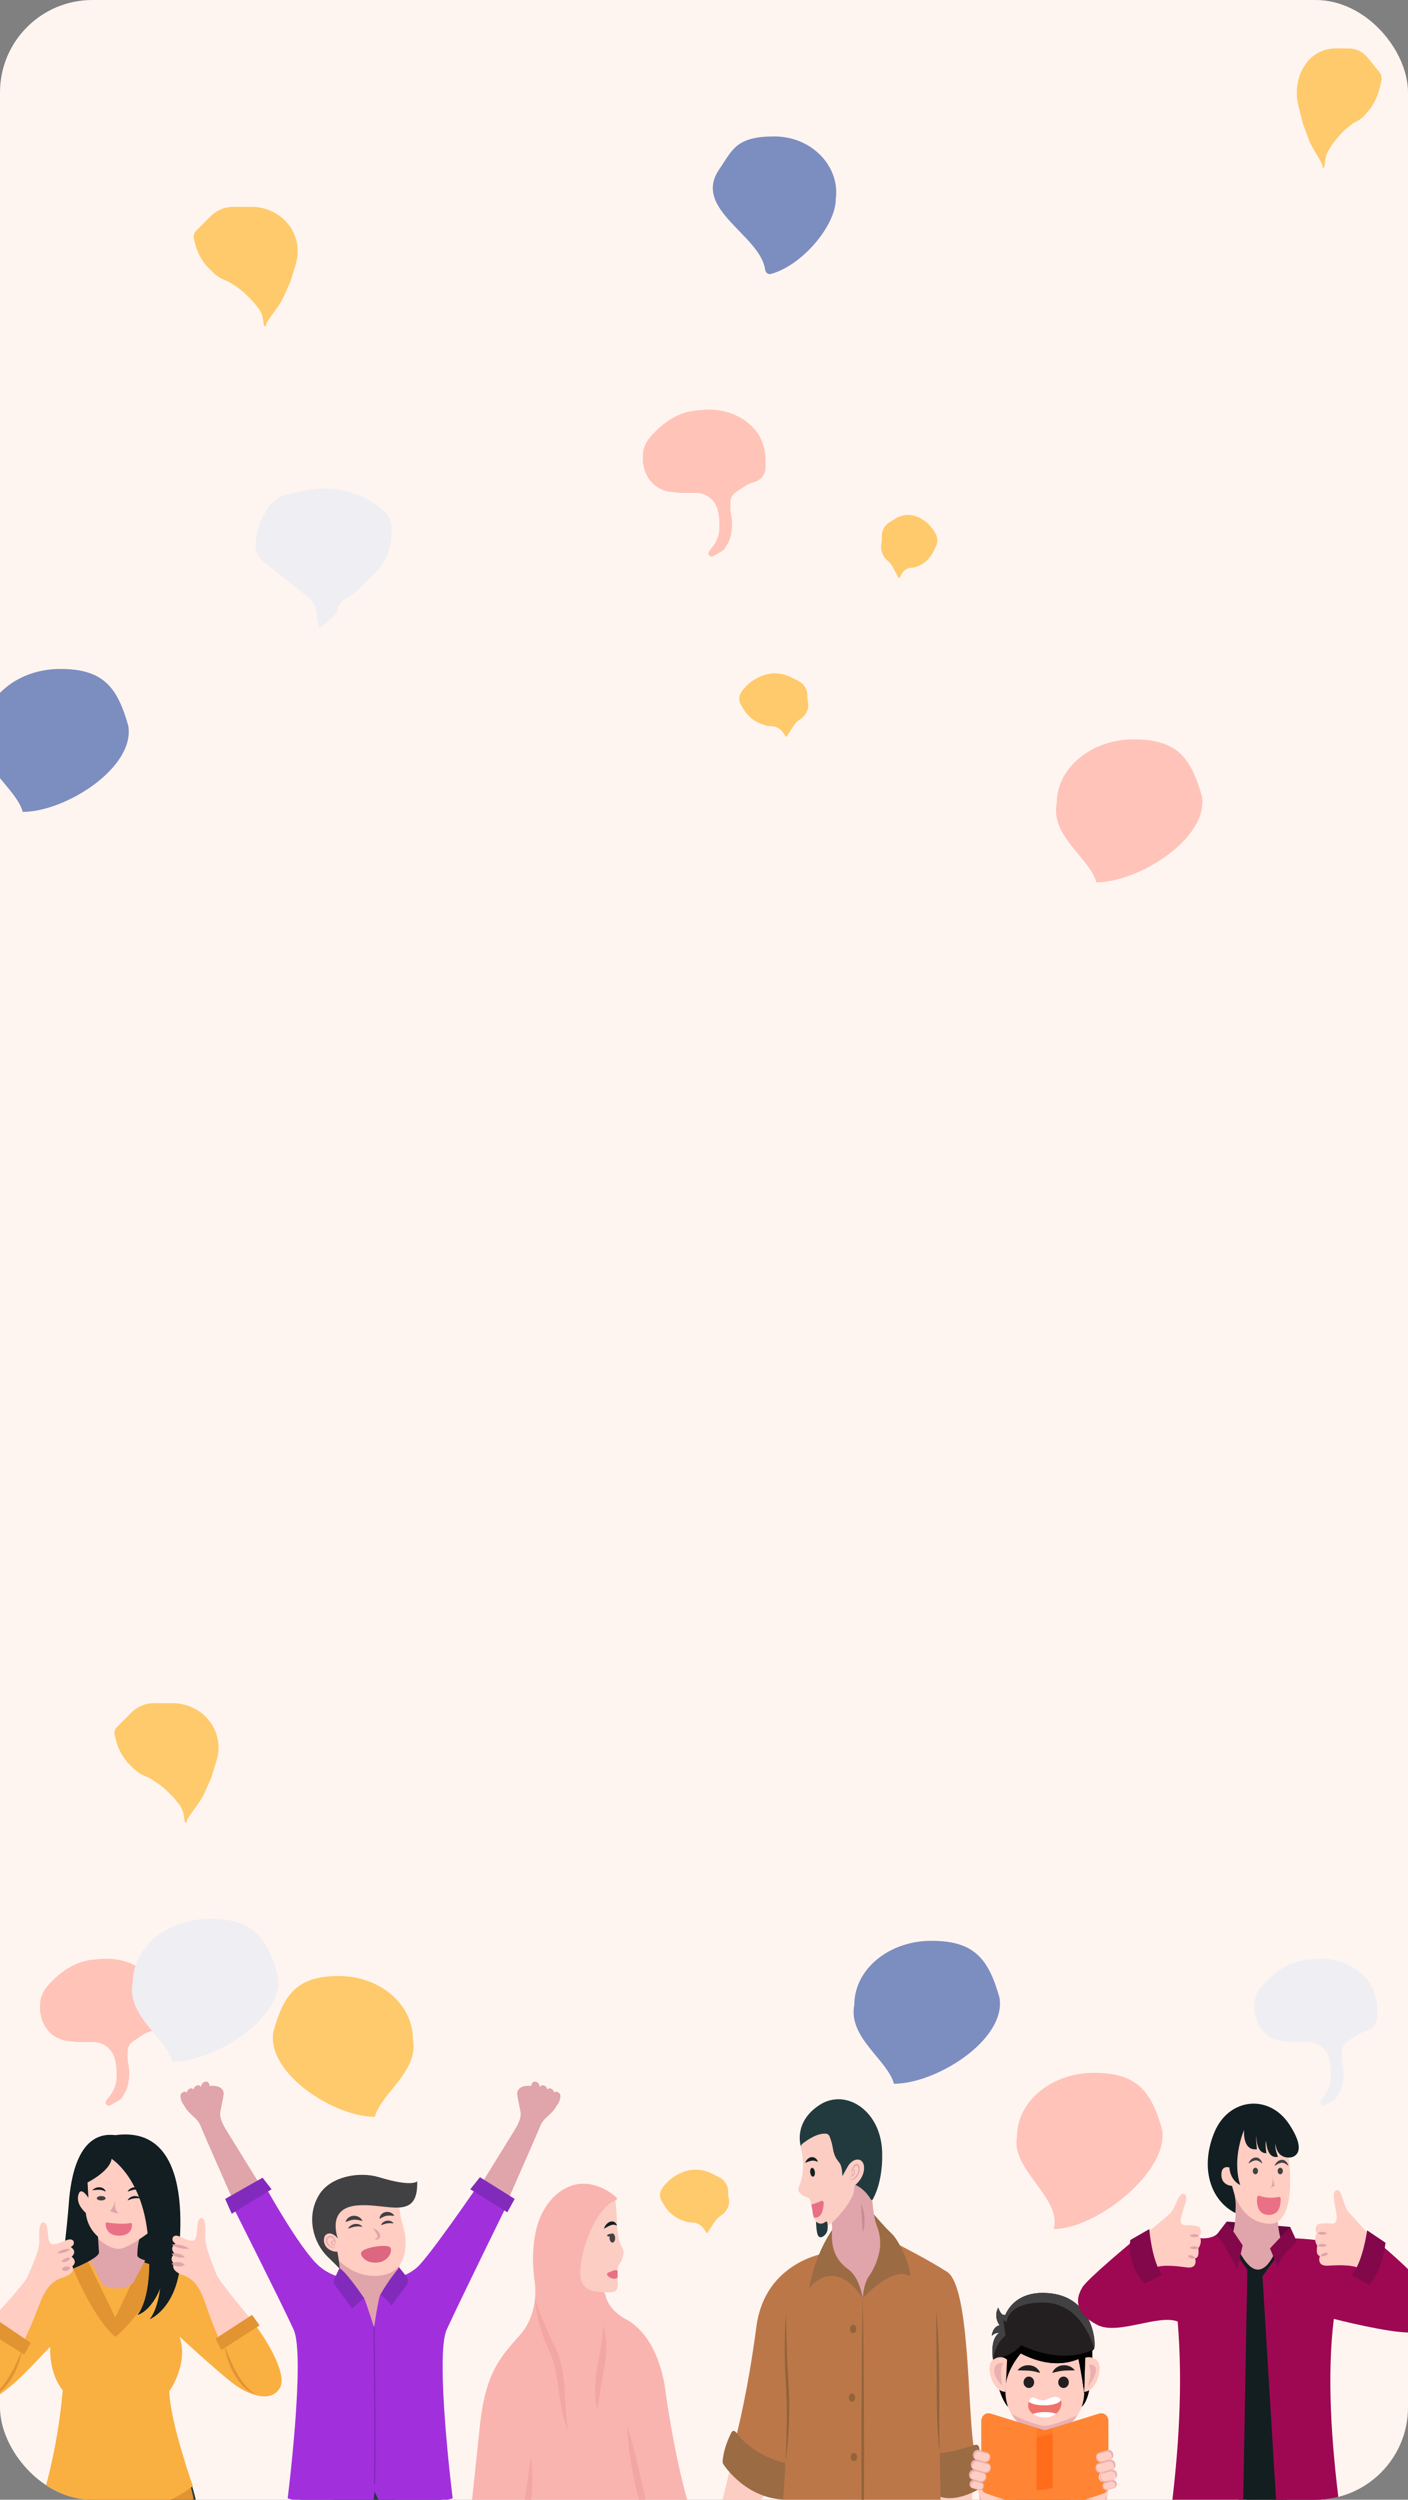 <svg width="320" height="568" viewBox="0 0 320 568" fill="none" xmlns="http://www.w3.org/2000/svg">
<rect x="0" y="0" width="320" height="568" fill="#808080" stroke="none"/>
<g clip-path="url(#clip0_3_254)">
<rect width="320" height="568" rx="21" fill="#FFF5F0"/>
<path d="M221.032 566.143C221.032 566.143 220.424 578.776 219.793 584.138C219.719 585.376 219.755 586.62 219.899 587.847C219.899 587.847 221.706 596.922 219.981 601.903C219.97 601.935 219.956 601.964 219.938 601.99C219.829 602.168 219.694 602.314 219.54 602.421C219.385 602.527 219.216 602.591 219.042 602.608C219.042 602.608 218.392 603.56 217.587 603.246C217.333 603.478 217.037 603.619 216.729 603.654C216.42 603.69 216.11 603.619 215.829 603.449C215.623 603.714 215.372 603.914 215.097 604.031C214.822 604.149 214.53 604.181 214.243 604.126C214.15 604.101 214.065 604.043 213.996 603.959C213.926 603.874 213.876 603.766 213.851 603.647C213.826 603.528 213.826 603.402 213.852 603.283C213.877 603.165 213.928 603.057 213.997 602.973C214.126 602.821 214.268 602.688 214.419 602.577C214.736 602.313 215.004 601.961 215.204 601.546C215.404 601.131 215.53 600.662 215.573 600.175C215.759 598.519 215.479 598.218 215.656 596.585C215.678 596.36 215.678 596.132 215.656 595.907L215.604 595.341C215.394 595.617 215.233 595.95 215.133 596.316C215.033 596.683 214.997 597.074 215.027 597.461C215.124 598.8 214.857 600.56 214.207 600.762C213.557 600.964 213.52 597.29 213.52 597.29C213.458 596.507 213.356 595.73 213.216 594.964C213.065 594.267 213.311 593.098 213.66 592.392C213.859 591.977 213.972 591.502 213.988 591.013L214.085 588.426C214.085 588.426 213.426 571.572 213.766 567.355C214.106 563.139 221.032 566.143 221.032 566.143Z" fill="#FBCDC3"/>
<path d="M139.862 499.996C140.076 501.78 140.2 503.58 140.236 505.385C140.248 506.398 140.357 507.404 140.561 508.381C140.73 509.273 141.04 510.108 141.472 510.834C141.571 510.99 141.645 511.17 141.688 511.364C141.732 511.559 141.744 511.763 141.724 511.963C141.583 512.976 141.217 513.913 140.673 514.658C140.593 514.777 140.526 514.911 140.476 515.054V515.054C140.428 515.206 140.399 515.366 140.39 515.53C140.321 516.682 140.333 517.84 140.427 518.989C140.449 519.202 140.438 519.419 140.395 519.626C140.352 519.834 140.278 520.028 140.177 520.198C140.075 520.367 139.949 520.508 139.805 520.613C139.662 520.718 139.503 520.784 139.34 520.808C138.64 520.886 137.938 520.9 137.238 520.852L137.156 521.003C135.941 521.569 131.843 519.651 131.843 519.651C131.843 519.651 130.832 516.98 132.451 510.933C134.07 504.886 137.824 500.234 137.824 500.234L139.868 499.956" fill="#FBCDC3"/>
<path d="M140.099 499.302C138.753 498.113 134.786 495.129 130.036 496.592C127.951 497.261 126.053 498.683 124.559 500.694C123.065 502.706 122.036 505.226 121.589 507.965C121.028 511.318 120.991 514.785 121.479 518.157C121.76 520.025 121.725 521.95 121.377 523.798C121.028 525.646 120.375 527.372 119.462 528.857C119.037 529.52 118.569 530.134 118.062 530.692C113.157 536.156 110.077 539.885 108.919 552.582L105.034 589.274C104.95 590.068 105.022 590.877 105.243 591.625C105.464 592.373 105.827 593.035 106.298 593.55C108.121 595.531 111.899 598.214 119.411 598.907C131.624 600.041 155.982 596.581 161.908 584.213L160.726 579.252C160.726 579.252 155.641 573.466 151.24 543.377L151.195 543.016C151.04 541.609 149.63 531.001 142.213 526.955C142.213 526.955 138.304 525.136 137.541 521.308C137.516 521.169 137.456 521.046 137.369 520.959C137.283 520.871 137.177 520.825 137.067 520.828C135.874 520.868 132.338 520.709 131.94 517.464C131.333 512.574 135.233 501.585 140.02 499.909C140.066 499.89 140.108 499.854 140.14 499.806C140.173 499.759 140.194 499.7 140.202 499.637C140.21 499.574 140.205 499.51 140.187 499.451C140.168 499.392 140.138 499.34 140.099 499.302V499.302Z" fill="#F9B4B0"/>
<path d="M137.262 506.412C137.375 506.044 137.554 505.716 137.784 505.457C138.015 505.182 138.29 504.979 138.589 504.862C138.905 504.731 139.245 504.731 139.561 504.862C139.71 504.937 139.847 505.05 139.962 505.194C140.078 505.339 140.171 505.511 140.235 505.702C139.981 505.59 139.717 505.523 139.449 505.504C139.214 505.511 138.981 505.557 138.756 505.643C138.294 505.817 137.833 506.138 137.262 506.412Z" fill="#131F21"/>
<path d="M139.234 509.571C139.583 509.535 139.837 509.039 139.802 508.463C139.767 507.888 139.455 507.45 139.106 507.487C138.757 507.523 138.503 508.019 138.538 508.595C138.574 509.171 138.885 509.608 139.234 509.571Z" fill="#424143"/>
<path d="M139.303 507.795C139.084 507.631 138.83 507.564 138.58 507.604C138.328 507.634 138.09 507.773 137.906 508.001C138.127 508.159 138.38 508.224 138.63 508.186C138.88 508.149 139.116 508.01 139.303 507.791V507.795Z" fill="#424143"/>
<path d="M140.351 517.579C139.962 517.78 139.538 517.832 139.128 517.728C138.717 517.624 138.339 517.369 138.036 516.992C137.869 516.774 137.982 516.449 138.246 516.382C138.493 516.317 138.735 516.223 138.969 516.101C140.044 515.55 140.369 516.029 140.369 516.029C140.333 516.596 140.351 517.579 140.351 517.579Z" fill="#E87085"/>
<path d="M121.579 522.322C122.384 524.735 123.285 527.091 124.279 529.38C124.775 530.509 125.291 531.615 125.844 532.685L126.047 533.081L126.26 533.537C126.393 533.842 126.564 534.135 126.667 534.456L127.016 535.415L127.32 536.394C128.04 539.037 128.252 541.76 128.404 544.395C128.483 545.719 128.529 547.026 128.638 548.326C128.719 549.638 128.902 550.935 129.185 552.198C128.599 551.076 128.161 549.834 127.888 548.524C127.584 547.224 127.375 545.909 127.186 544.605C126.81 542.005 126.491 539.453 125.85 537.076L125.601 536.2L125.297 535.36C125.198 535.08 125.088 534.807 124.966 534.543L124.796 534.147L124.598 533.707C124.066 532.543 123.595 531.333 123.189 530.085C122.357 527.617 121.815 525 121.579 522.322V522.322Z" fill="#F3A7A5"/>
<path d="M137.119 528.346C137.603 529.913 137.837 531.594 137.806 533.283C137.802 534.127 137.751 534.969 137.654 535.804C137.563 536.628 137.392 537.488 137.262 538.229C136.979 539.758 136.739 541.312 136.487 542.877C136.235 544.443 135.995 546.047 135.682 547.656C135.37 546.039 135.23 544.374 135.266 542.707C135.289 541.038 135.449 539.377 135.743 537.753L135.977 536.564C136.062 536.192 136.129 535.808 136.202 535.431C136.345 534.67 136.475 533.905 136.588 533.129C136.809 531.575 136.992 530.006 137.119 528.346Z" fill="#F3A7A5"/>
<path d="M142.562 551.326C143.261 553.474 143.835 555.649 144.385 557.829C144.935 560.008 145.445 562.188 145.934 564.387L147.401 570.93C147.532 571.469 147.656 572.012 147.778 572.563C147.899 573.113 148.048 573.636 148.175 574.187C148.303 574.738 148.479 575.249 148.607 575.8C148.673 576.072 148.755 576.337 148.853 576.593C148.938 576.858 149.032 577.124 149.114 577.385C148.794 576.975 148.497 576.533 148.227 576.066C148.093 575.828 147.969 575.582 147.841 575.34C147.714 575.099 147.586 574.849 147.477 574.595C147.258 574.088 147.027 573.581 146.827 573.058C146.626 572.535 146.438 572.008 146.25 571.473C145.539 569.345 144.93 567.161 144.427 564.934C143.932 562.715 143.516 560.468 143.191 558.197C142.854 555.93 142.644 553.633 142.562 551.326V551.326Z" fill="#F3A7A5"/>
<path d="M120.689 558.249C120.956 560.357 121.057 562.494 120.993 564.629C120.94 566.77 120.737 568.901 120.386 570.993C120.301 571.52 120.188 572.043 120.082 572.578C119.976 573.113 119.827 573.621 119.696 574.132C119.426 575.099 119.161 576.07 118.912 577.044C118.663 578.019 118.439 579.026 118.235 580.017C118.018 581.025 117.855 582.053 117.749 583.092C117.535 582.046 117.443 580.964 117.476 579.882C117.494 578.801 117.576 577.724 117.722 576.66C117.868 575.602 118.058 574.554 118.29 573.522C118.499 572.543 118.7 571.568 118.861 570.561C119.201 568.58 119.49 566.527 119.772 564.471C120.054 562.414 120.331 560.329 120.689 558.249Z" fill="#F3A7A5"/>
<path d="M165.835 561.257C165.835 561.257 161.583 581.217 157.163 586.222C156.86 586.556 156.592 586.941 156.367 587.368C155.83 588.426 155.131 590.296 156.161 591.449C156.019 592.046 156.021 592.685 156.165 593.28C156.31 593.876 156.59 594.4 156.969 594.782L156.595 596.411C156.502 596.803 156.513 597.224 156.626 597.607C156.74 597.99 156.95 598.311 157.221 598.519C157.358 598.625 157.506 598.705 157.661 598.757C157.661 598.757 157.692 600.643 159.065 600.552L163.381 593.748C163.381 593.748 164.146 594.913 164.07 596.078C164.04 596.387 164.034 596.699 164.052 597.009C164.143 597.956 164.435 599.783 165.376 600.029C165.497 600.061 165.622 600.039 165.733 599.968C165.843 599.896 165.931 599.778 165.984 599.632C166.173 599.079 166.198 598.453 166.054 597.877C165.987 597.594 165.942 597.303 165.917 597.009C165.821 595.745 165.804 594.473 165.865 593.205C166.038 590.21 165.998 587.202 165.744 584.217C165.678 583.465 165.794 582.704 166.075 582.042C167.29 579.204 170.789 571.259 173.839 566.82L165.835 561.257Z" fill="#FBCDC3"/>
<path d="M167.162 552.574C167.097 552.493 167.019 552.431 166.933 552.394C166.848 552.357 166.757 552.345 166.667 552.359C166.578 552.374 166.492 552.414 166.415 552.477C166.339 552.54 166.275 552.625 166.227 552.725C165.58 554.005 164.38 556.688 164.234 559.327C164.227 559.435 164.237 559.544 164.262 559.648C164.288 559.751 164.329 559.847 164.383 559.929C165.294 561.269 169.899 567.506 177.973 567.974L178.79 567.462L179.251 559.438L167.858 553.145C167.603 553.008 167.368 552.815 167.162 552.574V552.574Z" fill="#9B6B43"/>
<path d="M221.241 555.63L221.751 555.515C221.922 555.475 222.098 555.519 222.245 555.639C222.393 555.759 222.5 555.947 222.547 556.164C222.833 557.504 223.273 560.524 222.772 564.966C222.755 565.12 222.707 565.267 222.634 565.391C222.562 565.515 222.466 565.613 222.356 565.675C221.141 566.357 217.104 568.413 213.757 567.355L212.809 564.712L213.195 557.365L220.831 555.384L221.241 555.63Z" fill="#9B6B43"/>
<path d="M204.526 510.204C204.526 510.204 210.887 513.418 215.242 516.219C220.376 519.517 219.893 546.674 221.241 555.629C221.241 555.629 216.078 557.417 213.581 557.365C213.581 557.365 214.031 582.133 214.082 589.123C214.085 589.426 214.004 589.72 213.856 589.952C213.707 590.185 213.5 590.34 213.271 590.391C210.659 590.99 202.297 592.713 196.091 591.909C196.091 591.909 185.588 593.815 176.39 589.365C176.191 589.253 176.028 589.055 175.927 588.805C175.826 588.555 175.795 588.267 175.838 587.99C176.357 584.027 178.231 568.334 178.483 559.676C178.483 559.676 171.591 558.269 167.472 552.939C167.472 552.939 169.93 543.65 171.904 528.69C173.878 513.731 187.899 511.908 187.899 511.908L204.526 510.204Z" fill="#BC7749"/>
<path d="M198.251 499.877C198.251 499.877 198.506 504.557 199.687 506.82C200.869 509.082 200.984 512.447 200.984 512.447L196.067 522.187L193.488 517.432L189.515 514.658L188.285 508.75C188.285 508.75 189.454 507.588 189.026 505.104L192.063 499.556L194.621 495.66L198.251 499.877Z" fill="#E0A4AB"/>
<path d="M182.01 487.711C182.01 487.711 180.187 482.258 186.262 478.299C192.337 474.341 200.644 479.786 200.499 489.772C200.499 489.772 200.726 495.419 198.372 499.742C198.346 499.789 198.311 499.827 198.272 499.853C198.232 499.879 198.188 499.893 198.143 499.893C198.099 499.893 198.055 499.879 198.015 499.853C197.975 499.827 197.94 499.789 197.914 499.742C197 498.228 195.778 497.081 194.387 496.433L190.934 494.769L189.391 489.926L188.069 485.294L182.01 487.711Z" fill="#223A3E"/>
<path d="M187.851 484.85C185.846 484.573 183.383 486.304 182.338 487.133C182.199 487.245 182.094 487.416 182.039 487.617C181.983 487.817 181.982 488.036 182.034 488.238C182.42 489.748 183.106 493.529 181.527 497.004C181.448 497.172 181.414 497.369 181.43 497.564C181.446 497.76 181.511 497.943 181.615 498.086C182.116 498.732 182.764 499.149 183.462 499.275C183.598 499.307 183.727 499.381 183.836 499.491C183.946 499.602 184.034 499.745 184.093 499.909C184.413 500.827 184.628 501.802 184.731 502.801C184.823 503.728 185.189 504.57 185.752 505.147C186.456 505.841 187.556 506.305 189.026 505.112C189.026 505.112 192.337 502.152 193.777 498.91C194.03 498.338 194.162 497.688 194.159 497.028C194.159 496.917 194.18 496.807 194.22 496.71C194.26 496.612 194.319 496.529 194.39 496.469C194.949 496.001 196.322 494.662 196.38 492.712C196.447 490.493 194.524 490.069 193.111 491.662C192.885 491.927 192.686 492.229 192.519 492.562L191.441 494.488C191.441 494.488 191.441 492.352 190.852 491.559C190.132 490.612 189.57 489.93 189.296 488.187C189.145 487.264 188.902 486.372 188.574 485.532C188.508 485.347 188.407 485.187 188.28 485.068C188.154 484.948 188.006 484.873 187.851 484.85V484.85Z" fill="#FBCDC3"/>
<path d="M193.108 494.698C193.111 494.799 193.13 494.898 193.165 494.989C193.2 495.079 193.25 495.159 193.312 495.221C193.381 495.275 193.458 495.31 193.538 495.325C193.617 495.34 193.699 495.334 193.777 495.308C194.074 495.199 194.352 495.017 194.597 494.773C194.851 494.527 195.059 494.209 195.204 493.842C195.356 493.459 195.412 493.024 195.365 492.597C195.337 492.374 195.265 492.163 195.156 491.987C195.097 491.891 195.022 491.815 194.936 491.766C194.851 491.716 194.757 491.694 194.664 491.702C194.491 491.726 194.327 491.819 194.196 491.967C194.074 492.097 193.965 492.246 193.871 492.411C193.679 492.734 193.544 493.109 193.476 493.509C193.454 493.612 193.448 493.72 193.46 493.826C193.472 493.931 193.502 494.033 193.546 494.123C193.578 494.16 193.617 494.184 193.659 494.192C193.701 494.199 193.744 494.191 193.783 494.167C193.851 494.126 193.916 494.074 193.974 494.012C193.91 494.057 193.841 494.092 193.771 494.115C193.741 494.129 193.709 494.131 193.679 494.121C193.649 494.111 193.621 494.09 193.6 494.06C193.574 493.979 193.561 493.892 193.561 493.804C193.561 493.716 193.574 493.629 193.6 493.548C193.688 493.193 193.833 492.866 194.026 492.589C194.183 492.314 194.41 492.122 194.667 492.046C194.885 492.046 195.049 492.328 195.089 492.665C195.113 493.023 195.067 493.383 194.956 493.712C194.845 494.041 194.672 494.328 194.454 494.547C194.245 494.797 194.002 494.995 193.737 495.129C193.675 495.164 193.609 495.182 193.541 495.182C193.474 495.182 193.407 495.164 193.345 495.129C193.286 495.081 193.234 495.019 193.194 494.944C193.153 494.87 193.124 494.786 193.108 494.698V494.698Z" fill="#E0A4AB"/>
<path d="M193.561 493.33C193.695 493.144 193.904 492.934 194.005 493.097C194.058 493.178 194.092 493.278 194.102 493.384C194.113 493.491 194.099 493.599 194.062 493.695C193.985 493.912 193.866 494.099 193.716 494.238C193.571 494.405 193.381 494.492 193.188 494.48C193.278 494.555 193.386 494.583 193.491 494.559C193.598 494.538 193.701 494.493 193.795 494.424C193.998 494.29 194.159 494.067 194.248 493.794C194.298 493.647 194.309 493.483 194.28 493.326C194.251 493.17 194.183 493.031 194.087 492.93C194.03 492.883 193.962 492.865 193.895 492.879C193.835 492.894 193.78 492.933 193.737 492.99C193.66 493.085 193.6 493.201 193.561 493.33V493.33Z" fill="#E0A4AB"/>
<path d="M182.991 491.468C183.109 491.113 183.3 490.809 183.544 490.588C183.792 490.353 184.083 490.206 184.388 490.16C184.702 490.11 185.021 490.189 185.299 490.386C185.568 490.571 185.782 490.868 185.907 491.23C185.654 491.13 185.398 491.049 185.138 490.988C184.915 490.938 184.688 490.932 184.464 490.969C183.962 491.075 183.469 491.242 182.991 491.468V491.468Z" fill="#131F21"/>
<path d="M184.836 494.583C185.123 494.502 185.281 493.992 185.189 493.444C185.098 492.897 184.791 492.52 184.504 492.601C184.217 492.683 184.059 493.193 184.151 493.74C184.242 494.288 184.549 494.665 184.836 494.583Z" fill="#131F21"/>
<path d="M184.391 500.923C185.163 500.719 185.923 500.445 186.666 500.103C186.729 500.071 186.798 500.06 186.866 500.073C186.933 500.085 186.997 500.12 187.051 500.173C187.106 500.227 187.149 500.297 187.177 500.379C187.204 500.46 187.216 500.549 187.209 500.638C187.115 502.049 186.793 504.101 184.98 503.887C184.802 503.399 184.694 502.873 184.661 502.334L184.391 500.923Z" fill="#E87085"/>
<path d="M195.681 500.816C195.932 501.271 196.12 501.779 196.237 502.318C196.365 502.846 196.447 503.391 196.48 503.943C196.516 504.495 196.502 505.051 196.441 505.599C196.387 506.148 196.269 506.682 196.091 507.184C196.016 506.63 195.991 506.098 195.955 505.567L195.858 503.982C195.8 502.96 195.718 501.934 195.681 500.816Z" fill="#C48D95"/>
<path d="M198.625 503.166C198.625 503.166 201.198 506.194 202.574 507.45C204.12 508.865 206.349 513.319 206.908 516.691C206.92 516.754 206.918 516.82 206.903 516.882C206.887 516.944 206.858 516.999 206.82 517.04C206.781 517.082 206.735 517.108 206.685 517.116C206.636 517.125 206.586 517.115 206.54 517.087C205.447 516.453 202.327 515.788 196.07 522.203C196.07 522.203 196.24 518.966 197.504 517.198C198.745 515.454 199.596 513.299 199.964 510.969C200.178 509.325 199.977 507.635 199.39 506.154C199.025 505.212 198.767 504.205 198.625 503.166Z" fill="#9B6B43"/>
<path d="M189.09 506.733C186.561 510.518 184.78 515.054 183.902 519.945C183.902 519.945 189.491 512.336 196.067 522.207C196.067 522.207 195.433 517.547 192.814 515.669C189.443 513.232 188.932 510.259 189.09 506.733Z" fill="#9B6B43"/>
<path d="M196.091 591.909C196.022 589.004 195.988 586.099 195.936 583.191L195.845 574.473C195.794 568.663 195.797 562.854 195.766 557.036C195.791 551.227 195.785 545.417 195.833 539.6L195.918 530.882C195.967 527.977 195.997 525.072 196.067 522.164C196.14 525.068 196.17 527.973 196.222 530.882L196.313 539.6C196.365 545.409 196.365 551.219 196.392 557.036C196.368 562.846 196.374 568.659 196.325 574.473L196.24 583.191C196.192 586.099 196.161 589.004 196.091 591.909Z" fill="#91643A"/>
<path d="M178.602 525.457C178.662 528.318 178.744 531.171 178.835 534.02C178.89 535.443 178.936 536.866 179.015 538.284C179.094 539.703 179.182 541.114 179.267 542.552C179.418 545.416 179.425 548.29 179.288 551.155C179.178 554.017 178.909 556.865 178.483 559.676C178.59 558.252 178.662 556.828 178.699 555.404C178.747 553.981 178.775 552.554 178.802 551.132C178.845 548.286 178.802 545.441 178.644 542.608C178.574 541.197 178.474 539.758 178.425 538.328C178.377 536.897 178.346 535.467 178.349 534.032C178.341 531.171 178.425 528.313 178.602 525.457Z" fill="#91643A"/>
<path d="M212.81 524.985C213.05 527.676 213.211 530.371 213.311 533.069C213.411 535.768 213.475 538.475 213.499 541.177C213.499 542.528 213.499 543.88 213.499 545.231C213.499 546.582 213.472 547.926 213.469 549.273C213.466 550.621 213.469 551.968 213.49 553.319C213.511 554.67 213.536 556.014 213.587 557.365C213.253 554.693 213.05 551.995 212.98 549.289C212.886 546.578 212.913 543.88 212.88 541.185L212.831 533.089C212.807 530.39 212.807 527.692 212.81 524.985Z" fill="#91643A"/>
<path d="M193.904 530.149C194.304 530.149 194.627 529.726 194.627 529.206C194.627 528.685 194.304 528.262 193.904 528.262C193.505 528.262 193.181 528.685 193.181 529.206C193.181 529.726 193.505 530.149 193.904 530.149Z" fill="#91643A"/>
<path d="M193.634 545.723C194.034 545.723 194.357 545.3 194.357 544.779C194.357 544.258 194.034 543.836 193.634 543.836C193.235 543.836 192.911 544.258 192.911 544.779C192.911 545.3 193.235 545.723 193.634 545.723Z" fill="#91643A"/>
<path d="M194.068 559.251C194.468 559.251 194.791 558.829 194.791 558.308C194.791 557.787 194.468 557.365 194.068 557.365C193.669 557.365 193.345 557.787 193.345 558.308C193.345 558.829 193.669 559.251 194.068 559.251Z" fill="#91643A"/>
<path d="M185.463 504.795C185.463 504.795 185.484 507.236 185.955 508.04C186.426 508.845 187.653 508.016 187.996 507.002C188.163 506.361 188.171 505.667 188.018 505.021C188.007 504.969 187.988 504.922 187.961 504.882C187.934 504.843 187.9 504.812 187.862 504.792C187.824 504.773 187.783 504.766 187.743 504.771C187.702 504.776 187.663 504.794 187.629 504.822C187.313 505.121 186.932 505.279 186.542 505.274C186.153 505.269 185.774 505.101 185.463 504.795V504.795Z" fill="#223A3E"/>
<path d="M59.044 496.332C59.044 496.332 54.257 488.635 52.227 485.299C51.006 483.316 50.04 481.914 50.035 480.3C50.058 479.433 50.992 476.009 50.812 475.454C50.608 474.443 49.748 474.122 49.004 474.005H48.971C48.82 473.971 48.665 473.955 48.509 473.957C48.211 473.925 47.91 473.938 47.616 473.996C47.639 473.879 47.634 473.759 47.602 473.644C47.569 473.529 47.509 473.423 47.427 473.332C47.246 472.933 46.738 472.898 46.192 473.202C46.04 473.328 45.918 473.483 45.835 473.657C45.751 473.83 45.707 474.018 45.706 474.209C45.674 474.167 45.635 474.131 45.591 474.1C45.364 473.727 44.851 473.736 44.351 474.1C44.154 474.28 44.037 474.524 44.023 474.781L43.917 474.712C43.625 474.382 43.121 474.469 42.691 474.916C42.562 475.078 42.491 475.274 42.488 475.476H42.446C42.155 475.142 41.655 475.228 41.225 475.68C40.693 476.235 41.285 477.849 41.812 478.357C42.936 480.608 44.86 481.103 45.623 483.155C46.03 484.249 52.828 499.664 52.828 499.664L59.035 496.627C59.035 496.627 58.984 496.558 58.896 496.423L59.044 496.332Z" fill="#E0A4AB"/>
<path d="M41.886 478.357C41.995 478.411 42.12 478.432 42.242 478.418C42.365 478.403 42.48 478.353 42.571 478.274C42.696 478.076 42.74 477.841 42.696 477.615C42.651 477.129 42.552 476.649 42.4 476.183C42.379 476.121 42.386 476.054 42.419 475.996C42.451 475.939 42.507 475.896 42.573 475.877C42.639 475.858 42.711 475.864 42.772 475.895C42.833 475.925 42.879 475.978 42.899 476.04V476.04C43.006 476.358 43.144 476.665 43.311 476.959C43.382 477.086 43.472 477.203 43.579 477.307C43.685 477.393 43.69 477.354 43.685 477.359C43.744 477.274 43.779 477.177 43.787 477.077C43.812 476.92 43.823 476.762 43.819 476.604C43.808 476.268 43.775 475.933 43.722 475.601L44.3 475.506C44.348 475.856 44.453 476.197 44.61 476.517C44.684 476.664 44.791 476.777 44.869 476.79C44.918 476.808 44.973 476.808 45.022 476.79C45.066 476.76 45.101 476.72 45.123 476.673C45.283 476.337 45.399 475.985 45.47 475.623C45.554 475.25 45.632 474.873 45.702 474.495C45.727 474.881 45.727 475.268 45.702 475.654C45.695 476.056 45.623 476.456 45.489 476.838C45.441 476.974 45.344 477.09 45.216 477.168C45.083 477.239 44.928 477.266 44.777 477.246C44.627 477.221 44.488 477.155 44.379 477.055C44.288 476.972 44.209 476.879 44.143 476.777C43.931 476.412 43.784 476.016 43.708 475.606C43.698 475.536 43.717 475.466 43.76 475.408C43.803 475.351 43.868 475.311 43.941 475.297C44.015 475.283 44.091 475.295 44.155 475.331C44.219 475.368 44.266 475.425 44.286 475.493V475.493C44.367 475.853 44.415 476.219 44.43 476.586C44.436 476.779 44.427 476.972 44.402 477.163C44.385 477.272 44.355 477.378 44.314 477.48C44.26 477.613 44.171 477.731 44.055 477.823C43.981 477.875 43.895 477.912 43.804 477.93C43.713 477.948 43.619 477.947 43.528 477.927C43.383 477.893 43.25 477.822 43.144 477.723C42.989 477.575 42.863 477.403 42.77 477.215C42.601 476.878 42.471 476.524 42.381 476.161L42.885 476.044C43.002 476.555 43.042 477.08 43.005 477.602C42.996 477.886 42.874 478.156 42.663 478.361C42.602 478.407 42.531 478.439 42.455 478.457C42.38 478.475 42.301 478.478 42.224 478.465C42.105 478.45 41.99 478.413 41.886 478.357Z" fill="#E0A4AB"/>
<path d="M47.958 474.096C47.547 474.469 47.144 474.842 46.77 475.233C46.588 475.424 46.418 475.626 46.261 475.836C46.111 476.022 46.003 476.234 45.942 476.461C45.922 476.551 45.922 476.644 45.942 476.734C45.942 476.769 45.942 476.734 45.942 476.734C45.942 476.734 45.942 476.734 45.974 476.734C46.21 476.692 46.438 476.615 46.65 476.508C47.158 476.278 47.704 476.074 48.231 475.879L49.952 475.198L48.564 476.361C48.285 476.576 48.024 476.811 47.783 477.064C47.552 477.311 47.353 477.584 47.191 477.875C47.023 478.154 46.94 478.47 46.95 478.79C46.965 478.952 47.012 479.109 47.089 479.255C47.17 479.414 47.278 479.56 47.408 479.689C47.235 479.602 47.083 479.483 46.962 479.339C46.84 479.195 46.751 479.029 46.7 478.851C46.61 478.481 46.642 478.093 46.793 477.74C46.932 477.397 47.119 477.071 47.348 476.773C47.575 476.477 47.831 476.201 48.111 475.949L48.425 476.43L46.881 477.064C46.747 477.116 46.608 477.172 46.46 477.22C46.296 477.278 46.122 477.311 45.947 477.315C45.814 477.316 45.683 477.28 45.572 477.211C45.459 477.128 45.384 477.009 45.359 476.877C45.33 476.706 45.342 476.531 45.396 476.365C45.494 476.076 45.66 475.812 45.882 475.593C46.077 475.381 46.292 475.187 46.525 475.011C46.967 474.659 47.447 474.352 47.958 474.096V474.096Z" fill="#E0A4AB"/>
<path d="M109.341 496.332C109.341 496.332 114.109 488.635 116.158 485.299C117.378 483.316 118.34 481.914 118.345 480.3C118.322 479.433 117.388 476.009 117.568 475.454C117.776 474.443 118.632 474.122 119.381 474.005H119.409C119.56 473.971 119.715 473.955 119.871 473.957C120.169 473.924 120.47 473.937 120.764 473.996C120.741 473.879 120.747 473.758 120.781 473.644C120.814 473.529 120.875 473.422 120.958 473.332C121.134 472.933 121.642 472.898 122.188 473.202C122.34 473.328 122.463 473.483 122.547 473.656C122.632 473.83 122.676 474.018 122.678 474.209C122.709 474.167 122.747 474.131 122.789 474.1C123.02 473.727 123.529 473.736 124.029 474.1C124.226 474.281 124.344 474.524 124.362 474.781C124.395 474.756 124.431 474.733 124.468 474.712C124.759 474.382 125.259 474.469 125.689 474.916C125.822 475.076 125.893 475.273 125.892 475.476H125.934C126.225 475.142 126.725 475.228 127.155 475.68C127.687 476.235 127.099 477.849 126.572 478.357C125.448 480.608 123.52 481.103 122.757 483.155C122.35 484.249 115.552 499.664 115.552 499.664L109.35 496.627L109.484 496.423L109.341 496.332Z" fill="#E0A4AB"/>
<path d="M126.499 478.357C126.385 478.434 126.253 478.486 126.115 478.508C126.039 478.521 125.96 478.518 125.885 478.5C125.81 478.482 125.74 478.45 125.68 478.404C125.468 478.2 125.345 477.93 125.333 477.645C125.298 477.123 125.339 476.599 125.453 476.087L125.962 476.205C125.872 476.568 125.742 476.921 125.574 477.259C125.479 477.447 125.35 477.619 125.194 477.766C125.09 477.867 124.957 477.938 124.811 477.97C124.721 477.99 124.627 477.991 124.537 477.973C124.447 477.955 124.362 477.919 124.288 477.866C124.171 477.776 124.081 477.657 124.029 477.524C123.986 477.422 123.956 477.315 123.941 477.207C123.914 477.016 123.904 476.822 123.913 476.63C123.925 476.262 123.971 475.896 124.052 475.536V475.536C124.07 475.465 124.116 475.403 124.182 475.363C124.248 475.324 124.327 475.309 124.404 475.324C124.479 475.339 124.545 475.382 124.588 475.443C124.63 475.504 124.645 475.578 124.63 475.649C124.559 476.06 124.412 476.457 124.195 476.821C124.132 476.924 124.053 477.017 123.96 477.098C123.852 477.197 123.715 477.263 123.567 477.289C123.407 477.316 123.243 477.288 123.104 477.211C122.974 477.135 122.878 477.018 122.831 476.881C122.696 476.499 122.622 476.1 122.614 475.697C122.586 475.311 122.586 474.924 122.614 474.538C122.683 474.916 122.762 475.293 122.845 475.667C122.914 476.029 123.03 476.381 123.192 476.717C123.214 476.763 123.249 476.804 123.294 476.834C123.343 476.852 123.397 476.852 123.446 476.834C123.52 476.834 123.627 476.708 123.705 476.56C123.861 476.24 123.964 475.899 124.01 475.549L124.593 475.645C124.535 475.976 124.503 476.311 124.496 476.647C124.491 476.805 124.5 476.963 124.524 477.12C124.534 477.22 124.569 477.317 124.626 477.402C124.626 477.402 124.626 477.437 124.732 477.35C124.838 477.247 124.929 477.13 125 477.003C125.169 476.709 125.308 476.401 125.416 476.083V476.083C125.426 476.052 125.443 476.023 125.465 475.999C125.487 475.974 125.514 475.954 125.545 475.939C125.576 475.924 125.609 475.916 125.643 475.914C125.678 475.912 125.712 475.916 125.745 475.927C125.808 475.948 125.86 475.99 125.891 476.046C125.922 476.101 125.929 476.166 125.911 476.226C125.759 476.692 125.66 477.172 125.615 477.658C125.586 477.881 125.636 478.107 125.759 478.3C125.858 478.385 125.984 478.437 126.118 478.447C126.252 478.457 126.386 478.425 126.499 478.357Z" fill="#E0A4AB"/>
<path d="M120.422 474.096C120.935 474.351 121.417 474.658 121.86 475.011C122.088 475.187 122.3 475.38 122.494 475.588C122.706 475.811 122.864 476.075 122.956 476.361C123.009 476.527 123.024 476.701 122.998 476.873C122.969 477.005 122.892 477.123 122.78 477.207C122.671 477.275 122.542 477.312 122.41 477.311C122.233 477.306 122.058 477.274 121.892 477.216C121.744 477.168 121.606 477.111 121.476 477.059L119.932 476.426L120.241 475.944C120.522 476.197 120.777 476.473 121.004 476.769C121.235 477.066 121.422 477.392 121.559 477.736C121.712 478.088 121.746 478.476 121.657 478.847C121.605 479.024 121.516 479.19 121.395 479.334C121.273 479.478 121.121 479.597 120.949 479.684C121.076 479.554 121.183 479.408 121.268 479.25C121.341 479.104 121.386 478.947 121.402 478.786C121.414 478.466 121.33 478.149 121.162 477.871C120.999 477.58 120.802 477.308 120.574 477.059C120.346 476.809 120.1 476.573 119.839 476.352L118.452 475.189L120.167 475.879C120.695 476.087 121.24 476.278 121.749 476.508C121.962 476.616 122.191 476.693 122.429 476.734C122.47 476.734 122.47 476.734 122.461 476.734C122.452 476.734 122.461 476.764 122.461 476.734C122.482 476.644 122.482 476.551 122.461 476.461C122.397 476.235 122.289 476.024 122.142 475.836C121.982 475.627 121.811 475.426 121.629 475.233C121.24 474.842 120.852 474.469 120.422 474.096Z" fill="#E0A4AB"/>
<path d="M89.238 600.714C85.145 602.484 75.729 606.463 69.588 608.355C69.231 608.465 68.91 608.659 68.655 608.918C68.4 609.177 68.22 609.492 68.131 609.834C68.041 610.177 68.046 610.535 68.145 610.875C68.244 611.215 68.433 611.525 68.695 611.778C68.923 612.001 69.097 612.267 69.204 612.559L71.276 618.347C71.375 618.627 71.537 618.883 71.751 619.1C71.964 619.316 72.225 619.488 72.514 619.602C72.804 619.717 73.117 619.772 73.431 619.764C73.745 619.757 74.054 619.686 74.337 619.557C78.425 617.705 87.332 613.635 95.116 609.86C101.128 606.944 105.359 603.404 105.355 599.517C105.355 591.889 101.909 581.363 99.56 561.223C96.23 532.687 72.103 558.407 72.695 561.053C73.204 563.336 86.62 590.496 90.32 597.933C90.446 598.182 90.517 598.452 90.531 598.727C90.545 599.002 90.5 599.277 90.399 599.536C90.299 599.795 90.144 600.032 89.945 600.234C89.745 600.437 89.505 600.6 89.238 600.714V600.714Z" fill="#121E21"/>
<path d="M69.056 561.053C69.056 561.053 66.628 581.25 65.046 597.408C65.046 597.408 46.589 595.92 35.869 591.767L33.391 604.155C33.391 604.155 64.838 612.936 70.619 612.941C80.548 612.941 89.64 568.178 89.64 568.178C89.64 568.178 95.046 557.066 83.466 559.153C76.612 560.407 69.056 561.053 69.056 561.053Z" fill="#22393D"/>
<path d="M108.5 496.779C108.5 496.779 97.544 512.759 94.825 515.171C90.265 519.197 83.763 517.861 83.763 517.861C83.763 517.861 82.079 550.154 84.484 564.767L86.967 570.065C86.967 570.065 95.976 569.692 102.881 567.696C102.881 567.696 98.82 535.281 101.526 529.346C104.231 523.41 115.427 500.61 115.427 500.61L108.5 496.779Z" fill="#A130DC"/>
<path d="M116.967 499.647L109.078 494.714L106.881 497.46L115.302 502.688L116.967 499.647Z" fill="#822ABC"/>
<path d="M60.269 496.779C60.269 496.779 67.812 510.433 72.145 514.568C77.172 519.38 84.78 517.705 84.78 517.705C84.78 517.705 87.041 555.37 84.637 569.978C78.124 570.296 71.603 569.523 65.38 567.696C65.38 567.696 69.44 535.281 66.735 529.346C64.029 523.41 52.593 500.732 52.593 500.732L60.269 496.779Z" fill="#A130DC"/>
<path d="M78.259 519.349C78.259 519.349 82.379 521.401 82.754 522.178C83.129 522.955 85.011 528.812 85.011 528.812C85.011 528.812 86.065 521.827 86.44 521.401C86.588 521.237 87.656 521.336 88.322 520.803C89.358 519.965 90.121 518.351 90.352 517.661C90.727 516.533 90.875 512.455 90.875 512.455C90.875 512.455 79.313 506.715 77.339 508.784C75.364 510.854 78.259 519.349 78.259 519.349Z" fill="#E0A4AB"/>
<path d="M74.703 511.101C74.703 511.101 79.619 518.625 87.411 516.885C92.766 515.692 92.498 509.24 91.851 506.797C91.324 504.78 90.112 501.079 91.25 499.243C91.25 499.243 79.822 494.388 74.175 502.068C70.124 507.578 74.703 511.101 74.703 511.101Z" fill="#FFCDC2"/>
<path d="M76.811 508.702C76.811 508.702 74.064 501.838 81.001 501.148C87.938 500.458 95.116 504.905 94.815 495.629C94.815 495.629 93.858 497.07 86.116 494.709C81.88 493.408 75.188 494.397 72.538 498.701C69.514 503.6 71.151 509.617 74.522 512.858C76.289 514.546 77.186 515.505 77.186 515.505C77.186 515.505 77.237 514.78 76.682 511.648C76.115 511.672 75.554 511.542 75.063 511.275C74.486 510.994 74.037 510.526 73.801 509.957C73.566 509.388 73.559 508.759 73.782 508.186C73.908 507.911 74.143 507.692 74.438 507.577C74.732 507.462 75.063 507.459 75.359 507.569C75.958 507.795 76.466 508.191 76.811 508.702V508.702Z" fill="#414042"/>
<path d="M77.149 515.362L75.956 517.922C75.86 518.126 75.822 518.349 75.844 518.571C75.867 518.793 75.95 519.006 76.085 519.189L80.007 524.551C80.007 524.551 82.195 522.686 82.754 522.2C82.754 522.178 78.768 516.29 77.149 515.362Z" fill="#822ABC"/>
<path d="M86.44 521.401C86.44 521.401 88.752 523.237 88.882 523.979L92.401 519.267C92.614 518.972 92.725 518.623 92.72 518.266C92.714 517.91 92.591 517.564 92.369 517.275L90.713 515.188C89.894 516.368 88.544 517.761 86.44 521.401Z" fill="#822ABC"/>
<path d="M51.172 499.656L59.677 494.827L61.721 497.46L52.671 503.022L51.172 499.656Z" fill="#822ABC"/>
<path d="M85.117 564.451C85.075 564.45 85.035 564.433 85.006 564.405C84.976 564.376 84.96 564.338 84.96 564.299C85.191 554.754 84.858 529.072 84.858 528.812C84.858 528.793 84.861 528.773 84.869 528.755C84.877 528.737 84.888 528.72 84.903 528.706C84.918 528.693 84.935 528.682 84.954 528.675C84.974 528.667 84.995 528.664 85.016 528.665V528.665C85.057 528.665 85.097 528.68 85.127 528.708C85.156 528.735 85.173 528.773 85.173 528.812C85.173 529.068 85.51 554.736 85.279 564.307C85.278 564.327 85.274 564.346 85.265 564.364C85.257 564.381 85.245 564.397 85.23 564.411C85.215 564.424 85.197 564.434 85.178 564.441C85.158 564.448 85.138 564.451 85.117 564.451V564.451Z" fill="#822ABC"/>
<path d="M86.116 514.06C88.054 513.748 89.182 511.917 88.789 510.806C88.396 509.695 81.852 510.698 82.032 512.077C82.167 513.028 83.614 514.468 86.116 514.06Z" fill="#DD6680"/>
<path d="M89.465 505.209C88.98 505.148 88.488 505.148 88.003 505.209C87.777 505.247 87.555 505.301 87.337 505.37C87.217 505.4 87.106 505.452 86.981 505.487C86.856 505.522 86.736 505.582 86.588 505.617C86.639 505.49 86.706 505.369 86.787 505.257C86.876 505.143 86.978 505.04 87.092 504.949C87.327 504.771 87.608 504.654 87.906 504.61C88.203 504.561 88.509 504.59 88.79 504.693C89.069 504.79 89.307 504.972 89.465 505.209V505.209Z" fill="#414042"/>
<path d="M82.38 506.003C81.837 505.883 81.275 505.862 80.724 505.942C80.46 505.989 80.201 506.053 79.947 506.133C79.813 506.172 79.683 506.224 79.54 506.268C79.389 506.324 79.235 506.37 79.078 506.407C79.151 506.273 79.24 506.146 79.341 506.029C79.447 505.916 79.565 505.812 79.693 505.721C79.968 505.535 80.284 505.409 80.618 505.352C80.953 505.303 81.296 505.332 81.617 505.439C81.931 505.542 82.199 505.741 82.38 506.003Z" fill="#414042"/>
<path d="M89.631 503.487C89.247 503.487 88.933 503.443 88.637 503.435C88.371 503.423 88.106 503.442 87.846 503.491C87.592 503.533 87.347 503.612 87.12 503.725C86.986 503.773 86.87 503.864 86.722 503.929C86.574 503.994 86.445 504.103 86.26 504.185C86.262 504.007 86.294 503.83 86.352 503.66C86.416 503.497 86.51 503.346 86.629 503.213C86.883 502.906 87.249 502.697 87.656 502.628C88.055 502.558 88.466 502.61 88.831 502.775C89.173 502.924 89.454 503.174 89.631 503.487V503.487Z" fill="#414042"/>
<path d="M82.38 504.671C81.977 504.576 81.64 504.489 81.316 504.433C81.021 504.377 80.719 504.357 80.419 504.372C80.12 504.388 79.826 504.445 79.545 504.541L79.429 504.571L79.314 504.619C79.235 504.65 79.152 504.68 79.064 504.706C78.886 504.783 78.704 504.849 78.518 504.905C78.573 504.721 78.653 504.543 78.754 504.376C78.814 504.298 78.874 504.22 78.939 504.146C79.002 504.067 79.077 503.997 79.161 503.938C79.495 503.662 79.919 503.5 80.363 503.478C80.802 503.455 81.237 503.563 81.607 503.786C81.964 503.991 82.236 504.303 82.38 504.671V504.671Z" fill="#414042"/>
<path d="M84.78 506.342C85.097 506.432 85.392 506.579 85.649 506.775C85.924 506.979 86.145 507.239 86.297 507.535C86.381 507.708 86.422 507.896 86.417 508.086C86.405 508.298 86.308 508.498 86.144 508.645C86.004 508.755 85.839 508.833 85.662 508.875C85.485 508.917 85.301 508.922 85.122 508.888C85.373 508.749 85.592 508.563 85.765 508.342C85.808 508.263 85.824 508.174 85.811 508.086C85.798 507.98 85.765 507.877 85.714 507.782C85.589 507.541 85.445 507.309 85.284 507.088C85.117 506.867 84.942 506.624 84.78 506.342Z" fill="#E0A4AB"/>
<path d="M76.502 510.719C76.352 510.79 76.188 510.832 76.021 510.844C75.853 510.855 75.685 510.835 75.526 510.784C75.202 510.681 74.909 510.507 74.67 510.277C74.408 510.057 74.216 509.773 74.115 509.457C74.062 509.29 74.049 509.114 74.078 508.942C74.106 508.77 74.176 508.606 74.282 508.463C74.389 508.312 74.541 508.193 74.72 508.121C74.898 508.05 75.094 508.028 75.285 508.06C75.475 508.099 75.646 508.193 75.776 508.329C75.953 508.51 76.087 508.725 76.167 508.96C76.247 509.194 76.271 509.442 76.238 509.687C76.22 509.769 76.189 509.848 76.146 509.921C76.123 509.961 76.091 509.996 76.051 510.023C76.012 510.051 75.967 510.069 75.919 510.077C75.832 510.075 75.747 510.052 75.673 510.01C75.598 509.969 75.537 509.909 75.494 509.839C75.614 509.93 75.766 510.034 75.9 509.999C76.035 509.964 76.072 509.8 76.076 509.665C76.086 509.378 76.006 509.094 75.845 508.849C75.788 508.728 75.703 508.619 75.597 508.531C75.491 508.442 75.366 508.376 75.23 508.337C75.097 508.321 74.962 508.34 74.84 508.392C74.718 508.444 74.615 508.527 74.541 508.632C74.462 508.742 74.408 508.866 74.384 508.996C74.36 509.126 74.366 509.26 74.402 509.387C74.48 509.663 74.631 509.915 74.841 510.121C75.043 510.346 75.294 510.528 75.577 510.654C75.866 510.782 76.195 510.805 76.502 510.719V510.719Z" fill="#E0A4AB"/>
<path d="M76.197 509.544C76.095 509.357 75.919 509.192 75.734 509.249C75.651 509.269 75.578 509.316 75.529 509.382C75.48 509.448 75.457 509.529 75.466 509.609C75.501 509.79 75.595 509.956 75.734 510.086C75.87 510.242 76.054 510.356 76.261 510.411C76.144 510.428 76.023 510.419 75.91 510.386C75.796 510.353 75.692 510.297 75.605 510.22C75.502 510.151 75.416 510.062 75.352 509.96C75.287 509.857 75.246 509.744 75.23 509.626C75.219 509.498 75.261 509.371 75.347 509.271C75.433 509.171 75.557 509.105 75.692 509.088C75.76 509.081 75.828 509.091 75.889 509.117C75.951 509.143 76.005 509.184 76.044 509.236C76.125 509.322 76.178 509.429 76.197 509.544Z" fill="#E0A4AB"/>
<path d="M248.242 533.701C248.242 533.701 248.648 544.676 245.764 546.956L245.445 535.052L248.242 533.701Z" fill="#020202"/>
<path d="M245.932 536.186C245.932 536.186 247.164 534.885 249.109 536.186C251.054 537.486 249.289 543.543 246.287 543.483L245.932 536.186Z" fill="#FFCDC2"/>
<path d="M226.718 541.639C226.718 541.639 227.823 546.453 229.797 547.447L229.412 542.165L226.718 541.639Z" fill="#020202"/>
<path d="M246.42 530.742V543.334C246.435 544.612 246.214 545.88 245.771 547.065C245.327 548.25 244.67 549.328 243.837 550.238C243.004 551.147 242.012 551.868 240.919 552.361C239.825 552.854 238.652 553.107 237.467 553.107C236.282 553.107 235.108 552.854 234.015 552.361C232.921 551.868 231.929 551.147 231.096 550.238C230.264 549.328 229.607 548.25 229.163 547.065C228.72 545.88 228.499 544.612 228.514 543.334V530.742H246.42Z" fill="#FFCDC2"/>
<g style="mix-blend-mode:multiply" opacity="0.7">
<path d="M244.811 548.844C243.971 550.141 242.849 551.196 241.543 551.916C240.237 552.636 238.787 552.999 237.32 552.973C235.853 552.947 234.415 552.533 233.131 551.768C231.848 551.002 230.758 549.908 229.959 548.582C231.359 549.26 235.532 551.205 237.418 551.205C239.095 551.209 242.909 549.666 244.811 548.844Z" fill="#E0A4AB"/>
</g>
<path d="M231.05 535.974C231.05 535.974 238.146 540.229 245.362 537.304V535.614C245.362 535.614 242.496 534.172 241.688 534.124C240.88 534.077 234.338 534.331 233.838 534.331C233.338 534.331 231.836 533.765 231.644 533.696C231.452 533.626 231.05 535.974 231.05 535.974Z" fill="#FFCDC2"/>
<path d="M246.65 534.891L246.641 535.271L246.436 542.521L246.395 544.019C246.363 543.611 246.315 543.154 246.257 542.668C245.96 540.318 245.369 537.307 245.112 536.032C245.033 535.645 244.985 535.416 244.985 535.416L246.65 534.891Z" fill="#231F20"/>
<path d="M248.689 533.716C248.074 534.33 247.386 534.852 246.642 535.27C246.148 535.561 245.636 535.818 245.11 536.037C242.277 537.201 237.825 537.8 231.988 534.757C231.988 534.757 229.107 537.987 228.575 541.732C228.547 541.922 228.526 542.113 228.511 542.306C228.511 542.306 228.497 542.017 228.464 541.562C228.336 539.806 227.924 535.59 226.945 535.92L226.849 535.952L225.717 536.334L225.697 536.223C225.579 535.493 225.023 531.418 227.079 530.117C227.079 530.117 226.438 529.866 225.385 530.753C225.385 530.753 225.592 528.651 227.181 528.37C227.181 528.37 225.695 526.544 226.874 524.331C226.874 524.331 227.463 526.416 228.515 525.969C228.515 525.969 230.491 519.996 239.111 521.157C247.732 522.319 249.189 531.143 248.689 533.716Z" fill="#231F20"/>
<path d="M240.062 548.451C239.625 548.832 239.112 549.1 238.563 549.232C237.254 549.561 235.709 549.269 234.713 548.506C233.893 547.878 233.444 546.931 233.802 545.741C233.867 545.535 233.947 545.336 234.042 545.145C234.619 543.988 236.31 545.83 237.658 545.27C239.007 544.71 239.775 544.198 240.794 544.899C240.946 545.007 241.063 545.163 241.13 545.346C241.13 545.346 241.13 545.346 241.13 545.346C241.456 546.128 241.109 547.531 240.062 548.451Z" fill="#EF736A"/>
<path d="M241.135 545.34C240.903 546.03 239.282 546.564 237.319 546.564C235.754 546.564 234.408 546.226 233.807 545.739C233.872 545.534 233.953 545.335 234.048 545.144C234.625 543.986 236.316 545.829 237.664 545.269C239.012 544.709 239.78 544.196 240.8 544.898C240.951 545.005 241.068 545.159 241.135 545.34V545.34Z" fill="white"/>
<path d="M240.062 548.451C239.625 548.832 239.112 549.1 238.563 549.232C237.254 549.561 235.709 549.269 234.713 548.506C235.603 548.21 236.531 548.069 237.462 548.086C238.341 548.072 239.216 548.195 240.062 548.451Z" fill="white"/>
<path d="M248.26 554.417V581.969L246.96 582.581C243.972 583.985 240.748 584.71 237.49 584.71C234.231 584.71 231.007 583.985 228.019 582.581L226.718 581.969V554.417H248.26Z" fill="#005B7F"/>
<g style="mix-blend-mode:multiply" opacity="0.38">
<path d="M229.013 572.621C229.013 572.621 231.047 572.563 231.746 570.957C231.746 570.957 234.767 572.621 237.49 572.621C239.112 572.622 240.688 572.036 241.965 570.957C241.965 570.957 243.215 572.737 245.152 572.621C247.089 572.504 244.061 567.048 244.061 567.048L238.105 565.84L229.797 567.693L228.771 571.51L229.013 572.621Z" fill="#005B7F"/>
</g>
<path d="M243.019 566.821C243.019 566.821 243.066 567.168 243.18 567.715C243.584 569.651 244.826 574.086 247.712 574.086C250.015 574.086 251.151 570.076 251.681 567.052C251.871 565.962 252.009 564.862 252.095 563.757L243.019 566.821Z" fill="#FFCDC2"/>
<g style="mix-blend-mode:multiply" opacity="0.7">
<path d="M243.181 567.711C243.584 569.647 244.826 574.082 247.713 574.082C250.015 574.082 251.151 570.071 251.681 567.048C250.92 568.309 249.087 571.054 247.559 571.054C245.579 571.054 244.579 568.772 245.481 567.797C246.03 567.206 244.486 567.088 243.181 567.711Z" fill="#E0A4AB"/>
</g>
<path d="M231.144 566.821C231.144 566.821 231.097 567.168 230.982 567.715C230.578 569.651 229.336 574.086 226.45 574.086C224.148 574.086 223.012 570.076 222.482 567.052C222.292 565.962 222.154 564.862 222.067 563.757L231.144 566.821Z" fill="#FFCDC2"/>
<g style="mix-blend-mode:multiply" opacity="0.7">
<path d="M230.983 567.711C230.578 569.647 229.336 574.082 226.45 574.082C224.148 574.082 223.012 570.071 222.482 567.048C223.243 568.309 225.076 571.054 226.602 571.054C228.585 571.054 229.585 568.772 228.683 567.797C228.133 567.206 229.677 567.088 230.983 567.711Z" fill="#E0A4AB"/>
</g>
<path d="M251.911 550.113V564.906C251.911 565.281 251.799 565.646 251.593 565.948C251.387 566.249 251.096 566.472 250.764 566.583L239.576 570.324C239.419 570.377 239.256 570.404 239.092 570.405H235.841C235.677 570.404 235.514 570.377 235.357 570.324L224.169 566.583C223.848 566.476 223.567 566.266 223.362 565.98C223.158 565.693 223.04 565.346 223.026 564.985C223.024 564.959 223.024 564.932 223.026 564.906V550.113C223.026 549.841 223.084 549.573 223.197 549.329C223.31 549.085 223.473 548.873 223.675 548.709C223.876 548.546 224.111 548.435 224.359 548.385C224.607 548.336 224.862 548.349 225.105 548.424L235.595 551.674L237.016 552.121C237.311 552.212 237.623 552.212 237.918 552.121L239.237 551.711L249.832 548.424C250.075 548.349 250.33 548.336 250.578 548.385C250.827 548.435 251.061 548.546 251.262 548.709C251.464 548.873 251.627 549.085 251.74 549.329C251.853 549.573 251.911 549.841 251.911 550.113Z" fill="#FF8535"/>
<path d="M239.237 551.711V570.405H235.595V551.68L237.466 552.261L239.237 551.711Z" fill="#FF6C1A"/>
<g style="mix-blend-mode:screen" opacity="0.59">
<path d="M251.911 550.113V552.017C236.164 552.066 227.575 555.938 223.025 559.438V550.113C223.025 549.841 223.083 549.573 223.196 549.329C223.308 549.085 223.472 548.873 223.673 548.709C223.875 548.546 224.109 548.435 224.357 548.385C224.606 548.336 224.861 548.349 225.104 548.424L235.595 551.674L237.016 552.121C237.311 552.212 237.623 552.212 237.918 552.121L239.237 551.711L249.832 548.424C250.075 548.349 250.33 548.336 250.578 548.385C250.827 548.435 251.061 548.546 251.262 548.709C251.464 548.873 251.628 549.085 251.74 549.329C251.853 549.573 251.911 549.841 251.911 550.113Z" fill="#FF8535"/>
</g>
<g style="mix-blend-mode:multiply">
<path d="M251.911 556.816V564.906C251.911 565.281 251.799 565.646 251.593 565.948C251.387 566.249 251.096 566.472 250.764 566.583L239.576 570.324C239.419 570.377 239.256 570.404 239.092 570.405H235.841C235.677 570.404 235.514 570.377 235.357 570.324L224.168 566.583C223.848 566.476 223.567 566.266 223.362 565.98C223.158 565.693 223.04 565.346 223.026 564.985C244.713 569.459 251.238 558.123 251.911 556.816Z" fill="#FF8535"/>
</g>
<path d="M224.275 557.255L222.463 556.734C221.899 556.572 221.319 556.934 221.168 557.543C221.018 558.152 221.354 558.777 221.918 558.939L223.73 559.459C224.294 559.622 224.874 559.26 225.025 558.651C225.175 558.042 224.839 557.417 224.275 557.255Z" fill="#FFCDC2"/>
<g style="mix-blend-mode:multiply" opacity="0.7">
<path d="M225.026 558.65C224.966 558.892 224.834 559.107 224.65 559.26C224.465 559.413 224.239 559.496 224.007 559.497C223.913 559.498 223.82 559.485 223.73 559.459L221.919 558.939C221.702 558.876 221.508 558.741 221.367 558.552C221.481 558.647 221.611 558.718 221.751 558.759L223.562 559.277C223.652 559.303 223.745 559.317 223.838 559.317C224.038 559.318 224.234 559.257 224.403 559.143C224.573 559.028 224.709 558.864 224.795 558.67C224.882 558.476 224.916 558.259 224.893 558.045C224.87 557.831 224.792 557.628 224.667 557.46C224.828 557.599 224.948 557.786 225.011 557.997C225.075 558.208 225.08 558.435 225.026 558.65V558.65Z" fill="#E0A4AB"/>
</g>
<g style="mix-blend-mode:screen" opacity="0.7">
<path d="M224.901 557.753C224.811 557.692 224.713 557.645 224.611 557.616L222.8 557.095C222.709 557.07 222.617 557.057 222.523 557.058C222.334 557.057 222.149 557.112 221.986 557.215C221.823 557.318 221.689 557.467 221.597 557.645C221.506 557.823 221.46 558.025 221.465 558.229C221.471 558.432 221.526 558.631 221.627 558.803C221.432 558.672 221.283 558.476 221.201 558.245C221.119 558.013 221.109 557.76 221.172 557.522C221.235 557.284 221.369 557.075 221.552 556.926C221.735 556.777 221.958 556.696 222.188 556.696C222.281 556.695 222.374 556.708 222.464 556.733L224.275 557.254C224.535 557.328 224.759 557.507 224.901 557.753V557.753Z" fill="#E0A4AB"/>
</g>
<path d="M223.379 561.739L221.567 561.219C221.003 561.057 220.423 561.419 220.272 562.028C220.122 562.637 220.458 563.262 221.022 563.424L222.834 563.944C223.398 564.106 223.978 563.744 224.129 563.136C224.279 562.527 223.943 561.902 223.379 561.739Z" fill="#FFCDC2"/>
<g style="mix-blend-mode:multiply" opacity="0.7">
<path d="M224.131 563.141C224.071 563.384 223.937 563.598 223.752 563.751C223.567 563.904 223.341 563.987 223.108 563.987C223.015 563.988 222.922 563.975 222.831 563.95L221.021 563.424C220.803 563.362 220.61 563.226 220.468 563.037C220.583 563.132 220.714 563.202 220.853 563.243L222.663 563.764C222.753 563.789 222.846 563.802 222.939 563.803C223.14 563.804 223.336 563.745 223.506 563.63C223.676 563.516 223.813 563.352 223.9 563.157C223.987 562.963 224.02 562.745 223.997 562.531C223.974 562.316 223.894 562.113 223.768 561.946C223.93 562.085 224.051 562.272 224.116 562.485C224.18 562.697 224.186 562.926 224.131 563.141V563.141Z" fill="#E0A4AB"/>
</g>
<g style="mix-blend-mode:screen" opacity="0.7">
<path d="M224.005 562.237C223.916 562.177 223.819 562.131 223.717 562.102L221.906 561.582C221.816 561.556 221.723 561.542 221.63 561.542C221.441 561.542 221.256 561.597 221.093 561.7C220.93 561.803 220.796 561.951 220.705 562.129C220.613 562.307 220.567 562.508 220.572 562.712C220.577 562.915 220.632 563.113 220.732 563.286C220.519 563.141 220.362 562.918 220.288 562.659C220.214 562.4 220.228 562.12 220.328 561.871C220.428 561.622 220.607 561.42 220.833 561.301C221.059 561.181 221.317 561.153 221.561 561.22L223.371 561.74C223.634 561.812 223.861 561.99 224.005 562.237V562.237Z" fill="#E0A4AB"/>
</g>
<path d="M222.949 563.985L221.454 563.556C220.988 563.422 220.509 563.72 220.384 564.223C220.26 564.726 220.538 565.242 221.004 565.376L222.499 565.806C222.966 565.94 223.445 565.641 223.569 565.138C223.693 564.635 223.416 564.119 222.949 563.985Z" fill="#FFCDC2"/>
<g style="mix-blend-mode:multiply" opacity="0.7">
<path d="M223.571 565.139C223.522 565.339 223.413 565.517 223.26 565.644C223.107 565.771 222.92 565.84 222.727 565.84C222.651 565.839 222.576 565.828 222.502 565.807L221.006 565.375C220.818 565.321 220.652 565.201 220.534 565.034C220.625 565.108 220.728 565.163 220.838 565.194L222.335 565.624C222.409 565.646 222.484 565.657 222.56 565.657C222.722 565.655 222.881 565.605 223.018 565.512C223.156 565.419 223.266 565.286 223.338 565.13C223.409 564.973 223.439 564.797 223.424 564.623C223.409 564.449 223.349 564.283 223.251 564.144C223.39 564.256 223.495 564.411 223.552 564.588C223.609 564.766 223.616 564.957 223.571 565.139V565.139Z" fill="#E0A4AB"/>
</g>
<g style="mix-blend-mode:screen" opacity="0.7">
<path d="M223.49 564.436C223.427 564.396 223.359 564.366 223.289 564.346L221.791 563.917C221.72 563.897 221.647 563.887 221.573 563.886C221.421 563.886 221.271 563.929 221.138 564.01C221.006 564.092 220.895 564.209 220.818 564.351C220.741 564.493 220.7 564.655 220.698 564.819C220.697 564.984 220.736 565.146 220.811 565.289C220.642 565.187 220.51 565.028 220.434 564.836C220.358 564.644 220.344 564.431 220.393 564.229C220.441 564.027 220.551 563.849 220.704 563.721C220.856 563.594 221.044 563.524 221.238 563.524C221.313 563.525 221.388 563.536 221.461 563.557L222.954 563.984C223.068 564.016 223.173 564.073 223.265 564.151C223.358 564.228 223.434 564.325 223.49 564.436V564.436Z" fill="#E0A4AB"/>
</g>
<path d="M224.394 559.668L221.977 558.974C221.412 558.812 220.833 559.174 220.682 559.782C220.532 560.391 220.867 561.016 221.432 561.178L223.849 561.873C224.414 562.035 224.994 561.673 225.144 561.064C225.295 560.455 224.959 559.83 224.394 559.668Z" fill="#FFCDC2"/>
<g style="mix-blend-mode:multiply" opacity="0.7">
<path d="M225.145 561.056C225.085 561.299 224.952 561.514 224.768 561.667C224.583 561.82 224.357 561.903 224.124 561.904C224.031 561.905 223.938 561.892 223.848 561.865L221.435 561.177C221.217 561.115 221.023 560.979 220.882 560.79C220.996 560.885 221.127 560.955 221.266 560.995L223.682 561.691C223.772 561.717 223.865 561.729 223.958 561.728C224.158 561.729 224.354 561.669 224.524 561.554C224.693 561.44 224.829 561.276 224.916 561.082C225.003 560.888 225.036 560.671 225.014 560.457C224.991 560.243 224.912 560.04 224.787 559.872C224.946 560.011 225.065 560.197 225.128 560.407C225.192 560.617 225.198 560.843 225.145 561.056Z" fill="#E0A4AB"/>
</g>
<g style="mix-blend-mode:screen" opacity="0.7">
<path d="M225.026 560.163C224.936 560.103 224.839 560.057 224.737 560.027L222.32 559.335C222.23 559.308 222.137 559.294 222.044 559.295C221.811 559.296 221.585 559.379 221.4 559.533C221.216 559.686 221.083 559.901 221.023 560.144C220.986 560.294 220.977 560.451 220.999 560.604C221.02 560.758 221.071 560.905 221.147 561.037C220.954 560.905 220.806 560.709 220.724 560.478C220.643 560.247 220.634 559.994 220.697 559.757C220.761 559.52 220.894 559.311 221.077 559.163C221.26 559.014 221.482 558.933 221.711 558.933C221.804 558.933 221.897 558.946 221.987 558.973L224.405 559.665C224.663 559.741 224.885 559.918 225.026 560.163V560.163Z" fill="#E0A4AB"/>
</g>
<path d="M250.431 559.462L252.242 558.941C252.807 558.779 253.143 558.154 252.992 557.545C252.842 556.936 252.262 556.574 251.698 556.737L249.886 557.257C249.322 557.419 248.986 558.044 249.136 558.653C249.287 559.262 249.867 559.624 250.431 559.462Z" fill="#FFCDC2"/>
<g style="mix-blend-mode:multiply" opacity="0.7">
<path d="M249.137 558.65C249.197 558.892 249.33 559.107 249.514 559.26C249.699 559.413 249.925 559.496 250.158 559.497C250.251 559.498 250.344 559.485 250.434 559.459L252.238 558.939C252.456 558.876 252.649 558.741 252.791 558.552C252.676 558.647 252.545 558.717 252.405 558.759L250.596 559.277C250.506 559.303 250.413 559.317 250.319 559.317C250.119 559.318 249.923 559.257 249.754 559.143C249.585 559.028 249.449 558.864 249.362 558.67C249.276 558.476 249.242 558.259 249.264 558.045C249.287 557.831 249.365 557.628 249.491 557.46C249.331 557.6 249.212 557.787 249.15 557.998C249.087 558.209 249.082 558.436 249.137 558.65Z" fill="#E0A4AB"/>
</g>
<g style="mix-blend-mode:screen" opacity="0.7">
<path d="M249.261 557.753C249.351 557.692 249.45 557.646 249.553 557.616L251.362 557.095C251.452 557.07 251.545 557.057 251.638 557.058C251.827 557.057 252.013 557.112 252.176 557.215C252.339 557.318 252.473 557.467 252.565 557.645C252.656 557.823 252.702 558.025 252.697 558.229C252.691 558.432 252.635 558.631 252.535 558.803C252.729 558.672 252.879 558.476 252.961 558.245C253.043 558.013 253.053 557.76 252.99 557.522C252.927 557.284 252.793 557.075 252.61 556.926C252.427 556.777 252.204 556.696 251.974 556.696C251.881 556.695 251.788 556.708 251.698 556.733L249.89 557.254C249.629 557.328 249.404 557.507 249.261 557.753V557.753Z" fill="#E0A4AB"/>
</g>
<path d="M251.03 563.946L252.848 563.42C253.415 563.256 253.751 562.628 253.599 562.017C253.447 561.406 252.865 561.043 252.298 561.207L250.48 561.733C249.913 561.896 249.576 562.525 249.728 563.136C249.88 563.747 250.463 564.11 251.03 563.946Z" fill="#FFCDC2"/>
<g style="mix-blend-mode:multiply" opacity="0.7">
<path d="M250.028 563.141C250.089 563.384 250.222 563.598 250.407 563.751C250.592 563.904 250.818 563.987 251.051 563.987C251.145 563.988 251.237 563.975 251.328 563.95L253.139 563.429C253.356 563.367 253.55 563.231 253.691 563.042C253.577 563.137 253.447 563.207 253.307 563.247L251.496 563.768C251.406 563.794 251.313 563.807 251.22 563.807C251.02 563.809 250.823 563.749 250.653 563.635C250.483 563.521 250.346 563.357 250.259 563.162C250.173 562.967 250.139 562.75 250.162 562.535C250.185 562.321 250.265 562.118 250.391 561.95C250.23 562.089 250.109 562.276 250.045 562.487C249.98 562.699 249.974 562.926 250.028 563.141V563.141Z" fill="#E0A4AB"/>
</g>
<g style="mix-blend-mode:screen" opacity="0.7">
<path d="M250.158 562.237C250.246 562.176 250.341 562.129 250.442 562.099L252.253 561.579C252.343 561.553 252.436 561.539 252.529 561.539C252.718 561.539 252.903 561.593 253.066 561.697C253.229 561.8 253.363 561.948 253.454 562.126C253.546 562.304 253.592 562.505 253.587 562.708C253.582 562.912 253.527 563.11 253.427 563.283C253.642 563.138 253.801 562.915 253.876 562.654C253.951 562.393 253.936 562.112 253.835 561.862C253.734 561.612 253.552 561.409 253.324 561.291C253.096 561.172 252.836 561.146 252.592 561.217L250.781 561.737C250.522 561.813 250.299 561.992 250.158 562.237Z" fill="#E0A4AB"/>
</g>
<path d="M251.66 565.81L253.155 565.38C253.622 565.246 253.899 564.73 253.775 564.227C253.651 563.725 253.172 563.426 252.705 563.56L251.21 563.989C250.744 564.123 250.466 564.639 250.59 565.142C250.715 565.645 251.194 565.944 251.66 565.81Z" fill="#FFCDC2"/>
<g style="mix-blend-mode:multiply" opacity="0.7">
<path d="M250.591 565.139C250.641 565.339 250.75 565.517 250.903 565.644C251.055 565.771 251.243 565.84 251.435 565.84C251.511 565.839 251.586 565.828 251.659 565.807L253.156 565.375C253.344 565.321 253.51 565.201 253.627 565.034C253.538 565.109 253.435 565.163 253.325 565.194L251.824 565.626C251.75 565.647 251.674 565.658 251.598 565.658C251.436 565.657 251.278 565.606 251.14 565.513C251.003 565.42 250.892 565.288 250.821 565.131C250.749 564.974 250.719 564.799 250.735 564.625C250.75 564.451 250.81 564.285 250.908 564.145C250.769 564.258 250.665 564.413 250.609 564.59C250.553 564.767 250.547 564.958 250.591 565.139V565.139Z" fill="#E0A4AB"/>
</g>
<g style="mix-blend-mode:screen" opacity="0.7">
<path d="M250.673 564.436C250.737 564.396 250.804 564.366 250.875 564.346L252.376 563.917C252.45 563.896 252.525 563.885 252.6 563.885C252.753 563.885 252.902 563.928 253.035 564.01C253.167 564.091 253.277 564.209 253.354 564.351C253.431 564.492 253.472 564.654 253.474 564.818C253.475 564.982 253.437 565.144 253.363 565.288C253.532 565.185 253.665 565.025 253.74 564.833C253.816 564.64 253.83 564.426 253.78 564.224C253.73 564.022 253.62 563.843 253.466 563.716C253.312 563.589 253.123 563.521 252.929 563.523C252.853 563.524 252.777 563.535 252.704 563.555L251.208 563.984C251.095 564.017 250.99 564.073 250.898 564.151C250.806 564.228 250.729 564.325 250.673 564.436V564.436Z" fill="#E0A4AB"/>
</g>
<path d="M250.311 561.875L252.729 561.18C253.293 561.018 253.629 560.393 253.479 559.784C253.328 559.176 252.748 558.813 252.184 558.976L249.766 559.67C249.202 559.832 248.866 560.457 249.017 561.066C249.167 561.675 249.747 562.037 250.311 561.875Z" fill="#FFCDC2"/>
<g style="mix-blend-mode:multiply" opacity="0.7">
<path d="M249.018 561.056C249.078 561.299 249.211 561.514 249.395 561.667C249.58 561.82 249.806 561.903 250.039 561.904C250.132 561.905 250.225 561.892 250.315 561.865L252.731 561.171C252.949 561.109 253.143 560.974 253.284 560.784C253.17 560.879 253.039 560.949 252.9 560.989L250.482 561.685C250.392 561.711 250.299 561.723 250.206 561.722C250.006 561.723 249.81 561.663 249.641 561.549C249.471 561.434 249.335 561.271 249.249 561.076C249.162 560.882 249.128 560.665 249.151 560.451C249.174 560.237 249.252 560.034 249.377 559.867C249.217 560.006 249.097 560.193 249.034 560.404C248.97 560.615 248.964 560.842 249.018 561.056V561.056Z" fill="#E0A4AB"/>
</g>
<g style="mix-blend-mode:screen" opacity="0.7">
<path d="M249.144 560.163C249.233 560.103 249.331 560.057 249.432 560.027L251.85 559.335C251.94 559.308 252.033 559.294 252.126 559.295C252.359 559.296 252.585 559.379 252.769 559.533C252.953 559.686 253.086 559.901 253.145 560.144C253.183 560.294 253.192 560.451 253.17 560.604C253.149 560.758 253.098 560.906 253.021 561.037C253.213 560.909 253.362 560.717 253.445 560.491C253.527 560.264 253.54 560.015 253.481 559.78C253.421 559.538 253.289 559.323 253.105 559.17C252.921 559.016 252.695 558.932 252.462 558.931C252.368 558.931 252.275 558.945 252.185 558.971L249.768 559.664C249.509 559.739 249.286 559.917 249.144 560.163V560.163Z" fill="#E0A4AB"/>
</g>
<g style="mix-blend-mode:multiply" opacity="0.7">
<path d="M247.42 537.325C247.42 537.325 249.127 537.027 249.101 538.612C249.075 540.196 247.189 542.304 247.189 542.304C247.189 542.304 248.422 539.251 247.42 537.325Z" fill="#E0A4AB"/>
</g>
<path d="M248.689 533.716C248.689 533.716 246.182 523.467 237.49 523.22C228.797 522.973 228.771 527.697 228.771 527.697L228.028 527.116L228.514 530.739C228.514 530.739 226.216 532.229 225.703 536.187C225.704 536.196 225.704 536.206 225.703 536.215C225.584 535.486 225.029 531.411 227.084 530.109C227.084 530.109 226.443 529.859 225.391 530.745C225.391 530.745 225.598 528.644 227.187 528.362C227.187 528.362 225.7 526.537 226.88 524.323C226.88 524.323 227.468 526.408 228.521 525.962C228.521 525.962 230.496 519.988 239.117 521.15C247.738 522.311 249.19 531.143 248.689 533.716Z" fill="#414042"/>
<path d="M248.688 533.718C248.072 534.331 247.384 534.854 246.641 535.271L246.436 542.521C246.377 542.57 246.315 542.621 246.253 542.67C245.956 540.32 245.364 537.308 245.107 536.034C242.274 537.198 237.822 537.797 231.985 534.754C231.985 534.754 229.104 537.985 228.572 541.729C228.533 541.671 228.497 541.612 228.461 541.557C228.333 539.802 227.921 535.585 226.942 535.916L226.846 535.947C226.907 535.854 226.986 535.776 227.077 535.718C227.168 535.661 227.27 535.626 227.375 535.615C230.095 535.234 232.097 532.902 232.097 532.902C242.418 537.666 248.569 533.794 248.688 533.718Z" fill="#020202"/>
<path d="M228.884 536.186C228.884 536.186 227.652 534.885 225.707 536.186C223.763 537.486 225.528 543.543 228.529 543.483L228.884 536.186Z" fill="#FFCDC2"/>
<g style="mix-blend-mode:multiply" opacity="0.7">
<path d="M228.028 536.909C228.028 536.909 226.565 536.702 226.065 537.952C225.565 539.201 226.796 541.395 227.796 542.059C227.796 542.055 227.026 538.694 228.028 536.909Z" fill="#E0A4AB"/>
</g>
<path d="M233.83 542.615C234.496 542.615 235.035 542.033 235.035 541.316C235.035 540.599 234.496 540.017 233.83 540.017C233.165 540.017 232.626 540.599 232.626 541.316C232.626 542.033 233.165 542.615 233.83 542.615Z" fill="#231F20"/>
<path d="M231.268 538.604C232.527 536.875 235.582 537.063 236.393 539.186C235.48 538.945 234.76 538.74 233.878 538.682C232.995 538.624 232.201 538.647 231.268 538.604Z" fill="#231F20"/>
<path d="M241.712 542.615C242.378 542.615 242.917 542.033 242.917 541.316C242.917 540.599 242.378 540.017 241.712 540.017C241.047 540.017 240.508 540.599 240.508 541.316C240.508 542.033 241.047 542.615 241.712 542.615Z" fill="#231F20"/>
<path d="M244.275 538.604C243.344 538.647 242.54 538.604 241.666 538.682C240.791 538.759 240.063 538.945 239.15 539.186C239.961 537.063 243.018 536.875 244.275 538.604V538.604Z" fill="#231F20"/>
<path d="M8.343 570.349C8.343 570.349 4.158 598.926 2.814 606.447C1.47 613.967 -6.56 615.341 -11 644.413C-11 644.413 -6.583 647.917 -1.092 646.102C-1.092 646.102 7.478 626 11.225 617.961C14.973 609.923 27.904 584.093 27.904 584.093C27.904 584.093 29.838 601.88 31.042 609.144C32.246 616.408 33.451 628.594 31.042 647.786C32.538 648.583 34.217 649 35.924 649C37.631 649 39.31 648.583 40.806 647.786C40.806 647.786 42.545 639.748 43.884 634.299C45.224 628.85 50.812 582.868 42.666 562L8.343 570.349Z" fill="#22393D"/>
<path d="M8.796 568.414L8 571.345C8 571.345 31.29 579.251 44 567.777C43.621 565.804 43.047 563.87 42.285 562L8.796 568.414Z" fill="#E29332"/>
<path d="M-2.543 527.806C-2.543 527.806 -5.159 531.992 -7.08 535.637C-8.662 538.631 -10.464 543.225 -7.08 545.347C-1.596 548.789 8.325 536.057 11.415 533.284C11.415 533.284 10.996 539.074 14.251 543.125C14.251 543.125 13.382 555.875 9.323 568.62C9.323 568.62 29.372 575.932 43.844 564.921C43.844 564.921 38.704 550.491 38.469 543.383C38.469 543.383 42.998 537.06 40.768 530.899C40.768 530.899 51.31 540.664 54.243 542.484C57.176 544.304 61.676 545.952 63.621 542.574C65.566 539.196 59.484 530.037 57.608 527.806C55.732 525.574 46.575 518.728 44.276 516.216C41.977 513.705 33.068 510.146 28.126 511.185C23.184 512.224 15.065 513.529 12.596 515.783C10.127 518.037 0.859 528.614 -0.276 528.88C-1.412 529.147 -2.543 527.806 -2.543 527.806Z" fill="#FAAF41"/>
<path d="M16 514.005C16 514.005 20.693 526.291 26.207 531C26.207 531 34.959 524.081 37 513.071L33.096 512.096L26.207 526.595L18.605 511L16 514.005Z" fill="#E29332"/>
<path d="M35.448 515L30.341 513.213C30.341 513.213 26.878 507.209 31.082 505.784C35.286 504.359 37.138 502.608 36.992 505.784C36.846 508.96 35.448 515 35.448 515Z" fill="#121E21"/>
<path d="M20 512.669L23.252 519.101C24.305 519.731 25.53 520.042 26.77 519.995C28.009 519.949 29.206 519.546 30.203 518.84L33 513.607C33 513.607 31.214 513.171 31.214 512.442C31.214 511.714 31.287 508.247 32.709 506.337C33.378 505.439 20 506.62 20 506.62V512.669Z" fill="#E0A4AB"/>
<path d="M21.106 507.602C21.106 507.602 24.227 511 26.964 511C29.701 511 37 504.786 37 504.786C37 504.786 37 488.097 31.688 488.002C26.375 487.907 23.843 490.887 20.649 493.187C17.456 495.487 15.613 498.249 16.069 500.862C16.525 503.475 21.106 507.602 21.106 507.602Z" fill="#FFCDC2"/>
<path d="M19.899 495.91C19.899 495.91 25.027 493.325 25.36 490.537C25.36 490.537 31.962 494.611 33.478 506.94C34.644 516.382 33.478 523.212 31.245 526C31.245 526 35.61 525.222 37.894 515.317L40.002 516.238C40.002 516.238 46.521 482.407 26.234 485.159C17.736 484.085 16.057 494.876 15.637 500.663C15.295 505.451 14 516.531 14 516.531C14 516.531 22.387 513.46 22.498 511.836C22.498 511.688 22.271 508.239 22.271 508.239C20.678 506.833 19.688 504.896 19.497 502.812C19.497 502.812 17.186 500.969 17.819 498.693C18.392 496.612 20.098 499.413 20.098 499.413L19.899 495.91Z" fill="#121E21"/>
<path d="M-2 527.097C-2 527.097 5.612 518.929 6.236 517.362C6.826 515.88 9.118 511.201 8.94 508.962C8.748 506.562 9.076 504.439 10.229 505.133C11.209 505.725 10.52 509.781 11.837 509.952C13.009 510.099 14.443 509.226 15.39 508.935C16.163 508.693 16.768 508.966 16.796 509.611C16.796 509.929 16.646 510.278 16.079 510.596C16.079 510.596 17.701 511.492 16.28 512.786C16.28 512.786 17.794 513.838 16.43 514.958C16.43 514.958 17.612 516.462 14.143 517.559C10.674 518.656 9.61 521.876 8.326 525.248C7.042 528.619 5.425 532 5.425 532L-2 527.097Z" fill="#FFCDC2"/>
<path d="M16 511.053C15.795 511.246 15.566 511.409 15.319 511.536C15.084 511.656 14.84 511.754 14.59 511.83C14.337 511.904 14.079 511.955 13.819 511.984C13.546 512.014 13.27 512.002 13 511.948C13.201 511.752 13.43 511.589 13.677 511.464C13.911 511.343 14.155 511.245 14.406 511.17C14.658 511.094 14.916 511.042 15.177 511.017C15.452 510.986 15.729 510.998 16 511.053V511.053Z" fill="#E0A4AB"/>
<path d="M16 513.094C15.877 513.3 15.728 513.472 15.56 513.601C15.408 513.72 15.245 513.813 15.077 513.88C14.908 513.947 14.733 513.987 14.557 513.997C14.368 514.011 14.18 513.978 14 513.901C14.122 513.694 14.271 513.522 14.44 513.394C14.592 513.274 14.754 513.182 14.923 513.12C15.091 513.053 15.265 513.014 15.44 513.003C15.629 512.99 15.818 513.021 16 513.094V513.094Z" fill="#E0A4AB"/>
<path d="M16 515.372C15.857 515.571 15.693 515.723 15.517 515.819C15.356 515.91 15.188 515.966 15.019 515.987C14.851 516.013 14.682 516 14.517 515.948C14.335 515.898 14.16 515.79 14 515.631C14.142 515.427 14.306 515.273 14.483 515.177C14.643 515.086 14.809 515.03 14.977 515.009C15.146 514.989 15.316 515.002 15.483 515.048C15.666 515.099 15.841 515.209 16 515.372V515.372Z" fill="#E0A4AB"/>
<path d="M5 534C4.821 535.163 4.516 536.304 4.091 537.405C3.675 538.512 3.149 539.576 2.52 540.583C1.886 541.605 1.101 542.531 0.189 543.329C-0.71 544.143 -1.808 544.718 -3 545C-1.938 544.497 -0.978 543.81 -0.17 542.971C0.234 542.562 0.609 542.126 0.953 541.668C1.309 541.214 1.637 540.741 1.937 540.251C2.553 539.273 3.108 538.259 3.597 537.214C4.105 536.161 4.566 535.094 5 534Z" fill="#E29332"/>
<path d="M51 533C51.405 534.049 51.831 535.083 52.279 536.102C52.735 537.116 53.192 538.116 53.749 539.074C54.014 539.537 54.301 540.028 54.607 540.463C54.906 540.922 55.229 541.364 55.575 541.787C56.264 542.649 57.083 543.395 58 544C56.934 543.614 55.972 542.98 55.192 542.148C54.402 541.317 53.725 540.383 53.178 539.37C52.63 538.377 52.172 537.336 51.808 536.259C51.432 535.203 51.161 534.111 51 533V533Z" fill="#E29332"/>
<path d="M26.251 500C26.251 500 25.541 502.05 25.063 502.279C24.585 502.509 27 503 27 503C27 503 25.779 502.212 26.251 500Z" fill="#E0A4AB"/>
<path d="M24.29 505.003C25.188 505.138 28.111 505.504 29.682 505.123C29.719 505.115 29.756 505.116 29.793 505.125C29.829 505.134 29.863 505.151 29.893 505.175C29.922 505.199 29.947 505.23 29.965 505.265C29.982 505.3 29.993 505.339 29.995 505.379C30.038 506.08 29.837 507.99 27.077 508C24.318 508.01 23.995 505.995 24 505.269C24 505.23 24.008 505.192 24.024 505.156C24.039 505.121 24.061 505.09 24.088 505.065C24.116 505.04 24.148 505.021 24.183 505.01C24.218 505 24.254 504.997 24.29 505.003V505.003Z" fill="#EA7185"/>
<path d="M24 498C23.6 497.748 23.116 497.6 22.611 497.576C22.365 497.568 22.119 497.577 21.875 497.603C21.745 497.603 21.607 497.629 21.463 497.64C21.31 497.661 21.155 497.672 21 497.674C21.091 497.571 21.193 497.475 21.306 497.387C21.427 497.307 21.555 497.235 21.69 497.171C21.976 497.051 22.294 496.993 22.616 497.001C22.958 497.015 23.284 497.123 23.542 497.307C23.674 497.389 23.784 497.493 23.863 497.613C23.942 497.732 23.989 497.864 24 498V498Z" fill="#121E21"/>
<path d="M32 497.669C31.514 497.532 30.997 497.493 30.49 497.554C30.249 497.597 30.013 497.656 29.784 497.732L29.413 497.864C29.28 497.919 29.142 497.965 29 498C29.061 497.879 29.134 497.762 29.219 497.651C29.314 497.551 29.418 497.458 29.532 497.372C29.779 497.199 30.072 497.079 30.387 497.024C30.702 496.971 31.029 497.006 31.319 497.122C31.609 497.238 31.848 497.43 32 497.669V497.669Z" fill="#121E21"/>
<path d="M32 499.527C31.486 499.462 30.964 499.462 30.45 499.527C30.209 499.562 29.972 499.621 29.744 499.701C29.506 499.777 29.267 499.893 29 500C29.111 499.741 29.298 499.517 29.539 499.353C29.78 499.176 30.066 499.063 30.369 499.022C30.669 498.977 30.977 499 31.265 499.089C31.549 499.169 31.803 499.32 32 499.527Z" fill="#121E21"/>
<path d="M23 500C23.552 500 24 499.776 24 499.5C24 499.224 23.552 499 23 499C22.448 499 22 499.224 22 499.5C22 499.776 22.448 500 23 500Z" fill="#414042"/>
<path d="M36.619 517.779C36.619 517.779 36.374 524.076 34 527C34 527 40.012 524.683 41 514.27L37.108 514L36.619 517.779Z" fill="#121E21"/>
<path d="M-4 529.038L-2.398 526L7 532.36L5.496 535L-4 529.038Z" fill="#E29332"/>
<path d="M57 526.915C57 526.915 49.788 518.445 49.198 516.82C48.638 515.278 46.471 510.43 46.636 508.109C46.818 505.62 46.507 503.419 45.414 504.138C44.486 504.751 45.139 508.958 43.891 509.13C42.781 509.288 41.422 508.383 40.526 508.081C39.793 507.83 39.22 508.113 39.193 508.782C39.193 509.112 39.335 509.474 39.873 509.799C39.873 509.799 38.341 510.728 39.682 512.074C39.682 512.074 38.247 513.166 39.54 514.322C39.54 514.322 38.425 515.887 41.707 517.02C44.988 518.153 46.014 521.501 47.226 524.979C48.439 528.457 49.975 532 49.975 532L57 526.915Z" fill="#FFCDC2"/>
<path d="M39 510.054C39.271 510.247 39.577 510.409 39.907 510.532C40.221 510.655 40.547 510.754 40.883 510.83C41.219 510.905 41.563 510.956 41.91 510.984C42.274 511.014 42.641 511.002 43 510.948C42.737 510.755 42.442 510.592 42.121 510.465C41.81 510.34 41.483 510.242 41.145 510.171C40.812 510.095 40.47 510.044 40.124 510.018C39.749 509.985 39.37 509.997 39 510.054V510.054Z" fill="#E0A4AB"/>
<path d="M39 512.095C39.185 512.301 39.41 512.472 39.664 512.602C39.892 512.722 40.135 512.815 40.388 512.88C40.639 512.948 40.899 512.987 41.161 512.997C41.445 513.011 41.729 512.978 42 512.901C41.817 512.695 41.593 512.524 41.342 512.394C41.112 512.275 40.867 512.183 40.612 512.121C40.361 512.053 40.101 512.014 39.839 512.004C39.556 511.988 39.272 512.019 39 512.095Z" fill="#E0A4AB"/>
<path d="M39 514.399C39.214 514.587 39.457 514.729 39.716 514.819C39.957 514.91 40.207 514.966 40.46 514.987C40.714 515.013 40.971 515 41.222 514.948C41.496 514.896 41.761 514.787 42 514.625C41.784 514.426 41.538 514.275 41.273 514.179C41.03 514.085 40.778 514.028 40.523 514.011C40.27 513.988 40.017 514.001 39.767 514.049C39.494 514.11 39.234 514.228 39 514.399V514.399Z" fill="#E0A4AB"/>
<path d="M57.282 526L49 531.392L50.283 534L59 528.393L57.282 526Z" fill="#E29332"/>
<path d="M281.315 512.293L278.793 504.789L293.218 506.009L289.937 512.022L281.315 512.293Z" fill="#66063F"/>
<g opacity="0.39">
<path d="M267.551 572.868C267.551 572.868 269.739 595.85 269.577 614.241C269.416 632.633 269.361 648.308 269.361 648.308C269.361 648.308 276.322 650.237 280.379 647.41C280.379 647.41 281.166 624.13 281.559 616.543C281.953 608.956 282.803 596.862 286.096 586.444C286.096 586.444 288.315 609.463 289.287 612.814C290.259 616.165 287.894 643.161 288.988 648.953C288.988 648.953 295.721 651.139 299.105 648.953C299.105 648.953 300.092 617.698 300.525 612.169C300.958 606.64 301.529 574.88 301.544 568.697C301.56 562.514 267.551 572.868 267.551 572.868Z" fill="#121E20"/>
</g>
<path d="M267.551 572.099C267.551 572.099 269.743 595.076 269.581 613.468C269.42 631.859 269.361 647.535 269.361 647.535C269.361 647.535 276.326 649.464 280.379 646.614C280.379 646.614 281.886 625.359 282.291 617.772C282.696 610.185 282.818 596.071 286.112 585.652C288.004 606.42 288.977 627.289 289.027 648.175C289.027 648.175 295.76 650.361 299.14 648.175C299.14 648.175 300.128 616.925 300.565 611.391C301.001 605.858 301.564 574.102 301.584 567.919C301.603 561.736 267.551 572.099 267.551 572.099Z" fill="#22393D"/>
<path d="M280.056 510.254L277.254 553.662L282.421 571.156H292.533V512.988C292.533 512.988 289.059 508.813 285.514 509.163C283.666 509.295 281.836 509.661 280.056 510.254V510.254Z" fill="#121E20"/>
<path d="M280.717 498.096C280.717 498.096 281.3 504.421 280.056 507.805C280.056 507.805 282.641 515.714 285.884 515.714C289.126 515.714 290.968 508.403 290.968 508.403C290.435 506.181 290.24 503.867 290.393 501.567C290.609 497.52 280.717 498.096 280.717 498.096Z" fill="#E0A4AB"/>
<path d="M277.199 506.898C277.199 506.898 276.302 509.163 271.832 508.477C267.362 507.791 257.686 509.075 257.686 509.075C257.686 509.075 247.227 517.684 245.96 519.793C244.103 522.886 244.78 525.883 249.403 528.282C254.027 530.68 263.258 525.796 267.653 527.508C268.853 541.803 267.94 556.939 265.894 572.527C265.894 572.527 275.22 578.116 282.421 575.184L283.483 515.718L277.199 506.898Z" fill="#9E0853"/>
<path d="M280.001 496.687C280.001 496.687 281.378 504.854 288.303 505.3C295.229 505.747 292.809 489.547 292.809 489.547C292.809 489.547 283.904 477.379 280.331 481.983C276.759 486.586 275.495 494.523 277.089 496.254C278.683 497.985 280.001 496.687 280.001 496.687Z" fill="#FFCDC2"/>
<path d="M279.399 492.507C279.457 493.373 279.718 494.204 280.154 494.908C280.59 495.611 281.184 496.16 281.87 496.493C281.87 496.493 279.839 491.347 282.751 483.953C282.751 483.953 282.267 488.805 285.683 488.354C285.683 488.354 285.388 486.14 285.553 485.302C285.553 485.302 285.388 489.353 287.819 489.257C287.819 489.257 287.477 487.166 287.753 486.462C287.753 486.462 287.827 490.651 290.448 490.071C290.448 490.071 289.661 488.198 289.897 487.166C289.897 487.166 290.007 490.578 293.36 490.223C293.36 490.223 297.645 489.763 293.029 482.729C288.414 475.694 279.234 476.684 275.991 484.529C272.749 492.373 274.945 499.9 280.772 502.86C280.772 502.86 281 500.379 280.611 498.804L280.001 496.687C280.001 496.687 277.64 496.636 277.585 494.242C277.53 491.848 279.399 492.507 279.399 492.507Z" fill="#121E21"/>
<path d="M293.218 508.583C293.218 508.583 302.099 508.647 304.078 510.608C306.058 512.569 314.081 510.254 314.081 510.254C314.081 510.254 322.985 517.776 324.248 520.479C325.512 523.181 325.681 529.806 320.731 529.999C315.781 530.192 303.142 526.91 303.142 526.91C301.595 539.556 302.461 554.352 304.519 570.212C304.519 570.212 297.629 575.957 290.448 575.276L286.93 517.224L293.218 508.583Z" fill="#9E0853"/>
<path d="M276.412 507.938L278.793 504.789L282.421 510.189L281.213 515.714C281.213 515.714 278.041 509.098 276.412 507.938Z" fill="#82084B"/>
<path d="M290.448 515.207L288.634 510.898L293.218 506.009L294.733 509.351C294.733 509.351 290.72 512.827 290.448 515.207Z" fill="#82084B"/>
<path d="M261.255 506.898C261.255 506.898 264.978 503.887 266.02 502.86C267.063 501.834 267.842 498.257 268.979 498.464C270.341 498.685 269.121 501.226 268.794 502.579C268.468 503.933 267.649 505.687 269.581 505.623C270.583 505.549 271.588 505.68 272.552 506.009C272.552 506.009 273.43 507.234 272.552 508.003C272.552 508.003 273.485 509.292 272.332 510.898C272.332 510.898 272.725 513.021 271.616 513.149C271.616 513.149 272.403 515.589 269.648 515.207C266.894 514.825 263.223 514.434 261.649 515.718L261.255 506.898Z" fill="#FFCDC2"/>
<path d="M256.88 508.988L261.208 506.502C261.208 506.502 261.719 513.619 264.139 516.961L260.11 518.849C258.911 517.651 257.987 516.122 257.423 514.399C256.858 512.677 256.672 510.816 256.88 508.988Z" fill="#82084B"/>
<path d="M310.65 507.179C310.65 507.179 307.352 503.62 306.369 502.497C305.385 501.373 305.019 497.635 303.933 497.635C302.56 497.663 303.288 500.572 303.539 501.972C303.791 503.371 304.326 505.471 302.418 505.259C301.423 505.111 300.414 505.166 299.435 505.42C299.435 505.42 298.491 506.571 299.325 507.409C299.325 507.409 298.322 508.624 299.384 510.314C299.384 510.314 298.881 512.404 299.971 512.615C299.971 512.615 299.069 514.996 301.832 514.821C304.594 514.646 308.238 514.535 309.757 515.939L310.65 507.179Z" fill="#FFCDC2"/>
<path d="M314.884 509.605L310.709 506.792C310.709 506.792 309.8 513.854 307.199 517.007L311.134 519.199C313.219 516.874 314.415 513.614 314.884 509.605Z" fill="#82084B"/>
<path d="M283.739 491.618C283.87 491.256 284.079 490.939 284.345 490.697C284.625 490.433 284.966 490.272 285.325 490.237C285.418 490.226 285.511 490.226 285.604 490.237C285.695 490.26 285.789 490.279 285.88 490.306C285.97 490.334 286.049 490.394 286.131 490.444C286.21 490.495 286.284 490.555 286.352 490.624C286.486 490.755 286.601 490.911 286.694 491.084C286.779 491.252 286.846 491.432 286.895 491.618C286.745 491.522 286.623 491.406 286.501 491.31C286.376 491.218 286.244 491.138 286.108 491.07C285.875 490.935 285.615 490.876 285.356 490.9C285.085 490.929 284.819 491.01 284.569 491.139C284.306 491.273 284.034 491.439 283.739 491.618Z" fill="#424143"/>
<path d="M289.665 492.152C289.796 491.79 290.005 491.473 290.271 491.231C290.55 490.965 290.892 490.804 291.251 490.771C291.344 490.762 291.437 490.762 291.53 490.771C291.62 490.771 291.715 490.808 291.805 490.84L292.057 490.974C292.136 491.026 292.21 491.087 292.278 491.158C292.412 491.289 292.527 491.445 292.62 491.618C292.704 491.788 292.772 491.969 292.821 492.157C292.671 492.06 292.549 491.94 292.427 491.848C292.302 491.754 292.17 491.672 292.034 491.604C291.801 491.469 291.541 491.41 291.282 491.434C291.01 491.463 290.744 491.545 290.495 491.678C290.231 491.802 289.98 491.973 289.665 492.152Z" fill="#424143"/>
<path d="M289.161 494.606L289.7 496.678L288.646 497.138C288.646 497.138 289.476 496.825 289.161 494.606Z" fill="#E0A4AB"/>
<path d="M285.317 494.058C285.643 494.058 285.907 493.724 285.907 493.312C285.907 492.9 285.643 492.567 285.317 492.567C284.991 492.567 284.727 492.9 284.727 493.312C284.727 493.724 284.991 494.058 285.317 494.058Z" fill="#424143"/>
<path d="M290.967 494.058C291.293 494.058 291.557 493.724 291.557 493.312C291.557 492.9 291.293 492.567 290.967 492.567C290.641 492.567 290.377 492.9 290.377 493.312C290.377 493.724 290.641 494.058 290.967 494.058Z" fill="#424143"/>
<path d="M286.151 498.943C287.622 499.417 289.165 499.505 290.668 499.2C290.717 499.191 290.768 499.194 290.816 499.21C290.864 499.226 290.908 499.254 290.945 499.292C290.983 499.331 291.013 499.378 291.033 499.431C291.053 499.485 291.063 499.543 291.062 499.601C291.062 500.724 290.975 503.284 288.354 503.284C285.651 503.284 285.561 500.393 285.718 499.269C285.725 499.213 285.742 499.159 285.769 499.111C285.795 499.063 285.83 499.022 285.871 498.991C285.912 498.96 285.958 498.94 286.007 498.932C286.055 498.923 286.104 498.927 286.151 498.943V498.943Z" fill="#EA7185"/>
<path d="M272.528 508.003C272.361 508.125 272.178 508.214 271.985 508.265C271.808 508.311 271.628 508.334 271.446 508.334C271.265 508.336 271.084 508.313 270.907 508.265C270.714 508.216 270.531 508.127 270.364 508.003C270.531 507.88 270.715 507.792 270.907 507.74C271.084 507.694 271.265 507.671 271.446 507.671C271.628 507.67 271.809 507.695 271.985 507.745C272.178 507.792 272.362 507.88 272.528 508.003V508.003Z" fill="#E0A4AB"/>
<path d="M272.528 510.746C272.361 510.869 272.178 510.957 271.985 511.009C271.808 511.055 271.628 511.078 271.446 511.078C271.265 511.08 271.084 511.057 270.907 511.009C270.714 510.959 270.531 510.871 270.364 510.746C270.531 510.624 270.715 510.535 270.907 510.484C271.084 510.438 271.265 510.415 271.446 510.415C271.628 510.414 271.809 510.439 271.985 510.489C272.178 510.536 272.362 510.624 272.528 510.746V510.746Z" fill="#E0A4AB"/>
<path d="M271.667 513.103C271.51 513.181 271.341 513.221 271.171 513.223C271.018 513.224 270.866 513.201 270.718 513.154C270.57 513.111 270.429 513.043 270.297 512.952C270.145 512.856 270.011 512.724 269.904 512.565C270.06 512.485 270.229 512.444 270.4 512.445C270.552 512.445 270.705 512.468 270.852 512.514C271 512.559 271.141 512.627 271.273 512.717C271.425 512.813 271.559 512.945 271.667 513.103V513.103Z" fill="#E0A4AB"/>
<path d="M299.424 507.459C299.59 507.337 299.774 507.249 299.967 507.202C300.143 507.152 300.324 507.127 300.506 507.128C300.687 507.127 300.868 507.152 301.045 507.202C301.237 507.249 301.421 507.337 301.588 507.459C301.422 507.586 301.238 507.675 301.045 507.722C300.868 507.771 300.687 507.796 300.506 507.795C300.324 507.796 300.143 507.772 299.967 507.722C299.773 507.675 299.589 507.586 299.424 507.459Z" fill="#E0A4AB"/>
<path d="M299.424 510.203C299.59 510.08 299.774 509.993 299.967 509.945C300.143 509.896 300.324 509.871 300.506 509.872C300.687 509.871 300.868 509.896 301.045 509.945C301.237 509.993 301.421 510.08 301.588 510.203C301.422 510.33 301.238 510.419 301.045 510.466C300.868 510.515 300.687 510.54 300.506 510.539C300.324 510.54 300.143 510.515 299.967 510.466C299.773 510.419 299.589 510.33 299.424 510.203Z" fill="#E0A4AB"/>
<path d="M300.116 512.565C300.223 512.406 300.357 512.275 300.509 512.178C300.642 512.086 300.785 512.016 300.934 511.971C301.083 511.926 301.237 511.904 301.391 511.906C301.561 511.911 301.729 511.951 301.886 512.026C301.778 512.184 301.644 512.315 301.493 512.413C301.361 512.504 301.22 512.573 301.072 512.62C300.922 512.662 300.769 512.684 300.615 512.685C300.444 512.683 300.274 512.643 300.116 512.565V512.565Z" fill="#E0A4AB"/>
<path d="M68.5 134.5L59.877 127.602C58.988 126.89 58.377 125.888 58.154 124.77C58.052 124.26 58.033 123.737 58.097 123.22L58.243 122.054C58.413 120.695 58.813 119.374 59.426 118.149L60.414 116.173C61.119 114.762 62.262 113.619 63.673 112.914C64.222 112.639 64.804 112.435 65.405 112.306L69.336 111.464C70.775 111.155 72.242 111 73.713 111C77.5 111 81.253 112.052 84.5 114L86.88 115.785C87.923 116.567 88.641 117.707 88.897 118.985C88.966 119.328 89 119.676 89 120.025V121.158C89 123.35 88.442 125.505 87.377 127.421C86.795 128.469 86.07 129.43 85.223 130.277L81.696 133.804C81.234 134.266 80.72 134.675 80.165 135.022L78.201 136.249C77.435 136.728 76.9 137.502 76.722 138.389C76.578 139.109 76.197 139.76 75.64 140.237L73 142.5C72.786 142.714 72.421 142.603 72.361 142.307L72.025 140.626C72.008 140.542 72 140.457 72 140.372V139.935C72 138.093 71.11 136.365 69.612 135.294L68.5 134.5Z" fill="#EFEEF3"/>
<path d="M146.1 103.62V105L146.302 106.009C146.433 106.667 146.652 107.304 146.952 107.904L147 108C147.331 108.662 147.767 109.267 148.291 109.791C149.397 110.897 150.847 111.594 152.402 111.767L154.5 112H158.18C158.723 112 159.263 112.088 159.778 112.259C161.187 112.729 162.318 113.796 162.87 115.175L163 115.5L163.134 116.035C163.377 117.008 163.5 118.007 163.5 119.01V119.9C163.5 120.629 163.383 121.352 163.152 122.043C163.051 122.347 162.928 122.644 162.785 122.931L162.738 123.024C162.58 123.341 162.393 123.643 162.181 123.926L161.146 125.305C161.051 125.432 161 125.585 161 125.743C161 126.303 161.605 126.654 162.091 126.376L164.039 125.263C164.341 125.091 164.594 124.843 164.773 124.545L165.346 123.59C165.778 122.871 166.061 122.072 166.18 121.242L166.283 120.518C166.427 119.512 166.415 118.49 166.248 117.487L166.082 116.493C166.027 116.165 166 115.833 166 115.5V114.141C166 113.411 166.29 112.71 166.807 112.193C166.935 112.065 167.076 111.949 167.227 111.849L169.357 110.429C169.784 110.144 170.246 109.918 170.733 109.756L171.649 109.45C172.514 109.162 173.229 108.542 173.637 107.726C173.876 107.249 174 106.722 174 106.188V104.489C174 103.501 173.862 102.518 173.591 101.568L173.496 101.236C173.168 100.088 172.633 99.01 171.917 98.056C171.639 97.686 171.336 97.336 171.009 97.009L170.891 96.891C169.97 95.97 168.906 95.203 167.741 94.62L167.492 94.496C166.174 93.837 164.753 93.407 163.29 93.224L162.843 93.168C161.95 93.056 161.048 93.038 160.151 93.112L158.37 93.261C156.48 93.418 154.647 93.988 153 94.929L152 95.5L150.739 96.446C150.247 96.815 149.782 97.218 149.347 97.653L148.422 98.578C148.141 98.859 147.88 99.159 147.642 99.477L147.352 99.864C146.791 100.612 146.405 101.476 146.222 102.392C146.141 102.796 146.1 103.208 146.1 103.62Z" fill="#FFC3B8"/>
<path d="M285.1 455.62V457L285.302 458.009C285.433 458.667 285.652 459.304 285.952 459.904L286 460C286.331 460.662 286.767 461.267 287.291 461.791C288.397 462.897 289.847 463.594 291.402 463.767L293.5 464H297.18C297.723 464 298.263 464.088 298.778 464.259C300.187 464.729 301.318 465.796 301.87 467.175L302 467.5L302.134 468.035C302.377 469.008 302.5 470.007 302.5 471.01V471.9C302.5 472.629 302.383 473.352 302.152 474.043C302.051 474.347 301.928 474.644 301.785 474.931L301.738 475.024C301.58 475.341 301.393 475.643 301.181 475.926L300.146 477.305C300.051 477.432 300 477.585 300 477.743C300 478.303 300.605 478.654 301.091 478.376L303.039 477.263C303.341 477.091 303.594 476.843 303.773 476.545L304.346 475.59C304.778 474.871 305.061 474.072 305.18 473.242L305.283 472.518C305.427 471.512 305.415 470.49 305.248 469.487L305.082 468.493C305.027 468.165 305 467.833 305 467.5V466.141C305 465.411 305.29 464.71 305.807 464.193C305.935 464.065 306.076 463.949 306.227 463.849L308.357 462.429C308.784 462.144 309.246 461.918 309.733 461.756L310.649 461.45C311.514 461.162 312.229 460.542 312.637 459.726C312.876 459.249 313 458.722 313 458.188V456.489C313 455.501 312.862 454.518 312.591 453.568L312.496 453.236C312.168 452.088 311.633 451.011 310.917 450.056C310.639 449.686 310.336 449.336 310.009 449.009L309.891 448.891C308.97 447.97 307.906 447.203 306.741 446.62L306.492 446.496C305.174 445.837 303.753 445.407 302.29 445.224L301.843 445.168C300.95 445.056 300.048 445.038 299.151 445.112L297.37 445.261C295.48 445.418 293.647 445.988 292 446.929L291 447.5L289.739 448.446C289.247 448.815 288.782 449.218 288.347 449.653L287.422 450.578C287.141 450.859 286.88 451.159 286.642 451.477L286.352 451.864C285.791 452.612 285.405 453.476 285.222 454.392C285.141 454.796 285.1 455.208 285.1 455.62Z" fill="#EFEEF3"/>
<path d="M9.1 455.62V457L9.302 458.009C9.433 458.667 9.652 459.304 9.952 459.904L10 460C10.331 460.662 10.767 461.267 11.291 461.791C12.397 462.897 13.847 463.594 15.402 463.767L17.5 464H21.18C21.723 464 22.263 464.088 22.778 464.259C24.187 464.729 25.318 465.796 25.87 467.175L26 467.5L26.134 468.035C26.377 469.008 26.5 470.007 26.5 471.01V471.9C26.5 472.629 26.383 473.352 26.152 474.043C26.051 474.347 25.928 474.644 25.785 474.931L25.738 475.024C25.58 475.341 25.393 475.643 25.181 475.926L24.146 477.305C24.051 477.432 24 477.585 24 477.743C24 478.303 24.605 478.654 25.091 478.376L27.039 477.263C27.341 477.091 27.594 476.843 27.773 476.545L28.346 475.59C28.778 474.871 29.061 474.072 29.18 473.242L29.283 472.518C29.427 471.512 29.415 470.49 29.248 469.487L29.082 468.493C29.027 468.165 29 467.833 29 467.5V466.141C29 465.411 29.29 464.71 29.807 464.193C29.935 464.065 30.076 463.949 30.227 463.849L32.357 462.429C32.784 462.144 33.246 461.918 33.733 461.756L34.649 461.45C35.514 461.162 36.229 460.542 36.637 459.726C36.876 459.249 37 458.722 37 458.188V456.489C37 455.501 36.862 454.518 36.591 453.568L36.496 453.236C36.168 452.088 35.633 451.011 34.917 450.056C34.639 449.686 34.336 449.336 34.009 449.009L33.891 448.891C32.97 447.97 31.906 447.203 30.741 446.62L30.492 446.496C29.174 445.837 27.753 445.407 26.29 445.224L25.843 445.168C24.95 445.056 24.048 445.038 23.151 445.112L21.37 445.261C19.48 445.418 17.647 445.988 16 446.929L15 447.5L13.739 448.446C13.247 448.815 12.782 449.218 12.347 449.653L11.422 450.578C11.141 450.859 10.88 451.159 10.642 451.477L10.352 451.864C9.791 452.612 9.405 453.476 9.222 454.392C9.141 454.796 9.1 455.208 9.1 455.62Z" fill="#FFC3B8"/>
<path d="M189.951 45.222C189.951 51.326 182.167 60.435 175.143 62.261C174.532 62.419 173.987 61.908 173.9 61.283C172.812 53.411 157.264 47.54 163.449 38.5C166.449 34.116 167.21 31 175.951 31C184.691 31 190.949 38 189.951 45.222Z" fill="#7C8DC0"/>
<path d="M44.361 55.443L44.056 54.222C44.019 54.075 44 53.923 44 53.771C44 53.277 44.196 52.804 44.545 52.455L46.5 50.5L47.866 49.134C48.287 48.713 48.758 48.345 49.269 48.038C50.402 47.359 51.698 47 53.018 47H57.247C59.053 47 60.828 47.46 62.407 48.337L62.524 48.402C63.825 49.125 64.96 50.144 65.825 51.355C66.594 52.431 67.148 53.666 67.435 54.957C67.805 56.624 67.736 58.358 67.234 59.99L66 64L64.618 67.111C64.207 68.034 63.704 68.915 63.116 69.737L61.5 72L60.562 73.407C60.522 73.468 60.5 73.539 60.5 73.611V73.876C60.5 74.106 60.221 74.222 60.059 74.059C60.02 74.02 59.995 73.971 59.986 73.918L59.724 72.345C59.577 71.463 59.207 70.633 58.648 69.935L57.5 68.5L56.05 67.05C55.352 66.352 54.586 65.724 53.764 65.176L52.754 64.503C52.253 64.168 51.718 63.887 51.159 63.663C50.064 63.226 49.07 62.57 48.237 61.737L47 60.5L46.647 60.059C45.562 58.702 44.782 57.128 44.361 55.443Z" fill="#FFCA6C"/>
<path d="M169.038 161.231L168.369 160.115C168.127 159.712 168 159.252 168 158.783C168 158.273 168.151 157.773 168.435 157.348L168.754 156.87C168.917 156.624 169.105 156.395 169.314 156.186L169.697 155.803C170.558 154.942 171.575 154.254 172.694 153.774L173.004 153.641C173.991 153.218 175.054 153 176.128 153C177.359 153 178.573 153.287 179.675 153.837L181.466 154.733C181.82 154.91 182.143 155.143 182.422 155.422C183.112 156.112 183.5 157.048 183.5 158.024V158.576C183.5 158.858 183.535 159.138 183.603 159.411C183.854 160.416 183.639 161.481 183.017 162.31L182.897 162.471C182.634 162.821 182.314 163.124 181.95 163.367L181.808 163.461C181.275 163.817 180.817 164.275 180.461 164.808L180 165.5L179.047 166.93C179.016 166.976 179 167.029 179 167.084C179 167.358 178.644 167.466 178.492 167.238L178 166.5C177.375 165.563 176.324 165 175.197 165H175.082C174.696 165 174.314 164.938 173.948 164.816L173.264 164.588C172.104 164.201 171.05 163.55 170.185 162.685L170.134 162.634C169.713 162.213 169.345 161.742 169.038 161.231Z" fill="#FFCA6C"/>
<path d="M26.361 395.443L26.056 394.222C26.019 394.075 26 393.923 26 393.771C26 393.277 26.196 392.804 26.545 392.455L28.5 390.5L29.866 389.134C30.287 388.713 30.758 388.345 31.269 388.038C32.402 387.359 33.698 387 35.018 387H39.247C41.053 387 42.828 387.46 44.407 388.337L44.524 388.402C45.825 389.125 46.96 390.144 47.825 391.355C48.594 392.431 49.148 393.666 49.435 394.957C49.805 396.624 49.736 398.358 49.234 399.99L48 404L46.617 407.111C46.207 408.035 45.704 408.914 45.116 409.737L43.5 412L42.562 413.407C42.522 413.468 42.5 413.539 42.5 413.611V413.876C42.5 414.106 42.221 414.221 42.059 414.059C42.02 414.02 41.995 413.971 41.986 413.918L41.724 412.345C41.577 411.463 41.207 410.633 40.648 409.935L39.5 408.5L38.05 407.05C37.352 406.352 36.586 405.724 35.764 405.176L34.754 404.503C34.253 404.168 33.718 403.887 33.159 403.663C32.064 403.226 31.07 402.57 30.237 401.737L29 400.5L28.647 400.058C27.562 398.702 26.782 397.128 26.361 395.443Z" fill="#FFCA6C"/>
<path d="M151.038 501.231L150.369 500.115C150.127 499.712 150 499.252 150 498.783C150 498.273 150.151 497.773 150.435 497.348L150.754 496.87C150.917 496.624 151.105 496.395 151.314 496.186L151.697 495.803C152.558 494.942 153.575 494.254 154.694 493.774L155.004 493.641C155.991 493.218 157.054 493 158.128 493C159.359 493 160.573 493.287 161.675 493.837L163.466 494.733C163.82 494.91 164.143 495.143 164.422 495.422C165.112 496.112 165.5 497.048 165.5 498.024V498.576C165.5 498.858 165.535 499.138 165.603 499.411C165.854 500.416 165.639 501.481 165.017 502.31L164.897 502.471C164.634 502.821 164.314 503.124 163.95 503.367L163.808 503.461C163.275 503.817 162.817 504.275 162.461 504.808L162 505.5L161.047 506.93C161.016 506.976 161 507.029 161 507.084C161 507.358 160.644 507.466 160.492 507.238L160 506.5C159.375 505.563 158.324 505 157.197 505H157.082C156.696 505 156.314 504.938 155.948 504.816L155.264 504.588C154.104 504.201 153.05 503.55 152.185 502.685L152.134 502.634C151.713 502.213 151.345 501.742 151.038 501.231Z" fill="#FFCA6C"/>
<path d="M313.718 19.384L313.956 18.216C313.985 18.073 314 17.926 314 17.779C314 17.275 313.826 16.787 313.508 16.396L311.964 14.5L310.78 13.046C310.485 12.684 310.145 12.36 309.769 12.082C308.815 11.379 307.661 11 306.476 11H303.53C301.863 11 300.235 11.503 298.858 12.442C297.837 13.139 296.985 14.054 296.363 15.123L296.161 15.471C295.572 16.483 295.165 17.589 294.956 18.741L294.906 19.021C294.61 20.655 294.666 22.333 295.069 23.944L296.086 28L297.255 31.23C297.56 32.075 297.942 32.891 298.393 33.667L299.75 36L300.525 37.427C300.551 37.475 300.564 37.529 300.564 37.583V37.914C300.564 38.11 300.811 38.198 300.934 38.045C300.959 38.016 300.974 37.98 300.979 37.942L301.198 36.333C301.317 35.455 301.629 34.615 302.113 33.873L303.007 32.5L304.112 31.144C304.731 30.383 305.425 29.687 306.184 29.066L306.88 28.496C307.283 28.166 307.721 27.884 308.188 27.655C309.067 27.223 309.841 26.607 310.46 25.848L311.557 24.5L311.728 24.237C312.691 22.759 313.366 21.112 313.718 19.384Z" fill="#FFCA6C"/>
<path d="M212.159 125.279L212.715 124.142C212.921 123.72 213.029 123.255 213.029 122.785C213.029 122.27 212.9 121.763 212.654 121.31L212.433 120.903C212.288 120.635 212.117 120.381 211.925 120.144L211.506 119.63C210.899 118.884 210.147 118.269 209.296 117.821L208.912 117.619C208.14 117.213 207.279 117 206.406 117C205.412 117 204.437 117.275 203.59 117.796L202.162 118.673C201.809 118.889 201.495 119.164 201.234 119.485C200.699 120.142 200.407 120.962 200.407 121.809V122.584C200.407 122.861 200.379 123.137 200.324 123.408C200.116 124.431 200.307 125.502 200.851 126.394C201.095 126.793 201.406 127.151 201.769 127.448L201.788 127.464C202.221 127.818 202.58 128.253 202.846 128.744L203.257 129.5L204.043 130.947C204.062 130.982 204.071 131.021 204.071 131.061C204.071 131.308 204.402 131.392 204.52 131.174L204.886 130.5L204.97 130.344C205.42 129.516 206.287 129 207.23 129C207.564 129 207.895 128.935 208.204 128.808L208.8 128.564C209.705 128.194 210.502 127.603 211.119 126.845L211.301 126.622C211.637 126.209 211.925 125.758 212.159 125.279Z" fill="#FFCA6C"/>
<path d="M29.168 164.982C30.668 174.482 14.833 184.482 5.168 184.482C3.668 178.982 -5.332 173.982 -3.832 166.5C-3.832 158.492 4.003 152 13.668 152C23.333 152 26.668 155.982 29.168 164.982Z" fill="#7C8DC0"/>
<path d="M227.168 453.982C228.668 463.482 212.833 473.482 203.168 473.482C201.668 467.982 192.668 462.982 194.168 455.5C194.168 447.492 202.003 441 211.668 441C221.333 441 224.668 444.982 227.168 453.982Z" fill="#7C8DC0"/>
<path d="M63.168 448.982C64.668 458.482 48.833 468.482 39.168 468.482C37.668 462.982 28.668 457.982 30.168 450.5C30.168 442.492 38.003 436 47.668 436C57.333 436 60.668 439.982 63.168 448.982Z" fill="#EFEEF3"/>
<path d="M273.168 180.982C274.668 190.482 258.833 200.482 249.168 200.482C247.668 194.982 238.668 189.982 240.168 182.5C240.168 174.492 248.003 168 257.668 168C267.333 168 270.668 171.982 273.168 180.982Z" fill="#FFC3BA"/>
<path d="M264.132 483.982C265.632 493.482 249.129 506.5 239.464 506.5C241.464 499.5 229.632 492.982 231.132 485.5C231.132 477.492 238.967 471 248.632 471C258.297 471 261.632 474.982 264.132 483.982Z" fill="#FFC3BA"/>
<path d="M62.096 461.789C60.653 471.148 75.885 481 85.181 481C86.624 475.582 95.281 470.656 93.838 463.285C93.838 455.396 86.302 449 77.005 449C67.708 449 64.5 452.923 62.096 461.789Z" fill="#FFCA6C"/>
</g>
<defs>
<clipPath id="clip0_3_254">
<rect width="320" height="568" rx="21" fill="white"/>
</clipPath>
</defs>
</svg>
